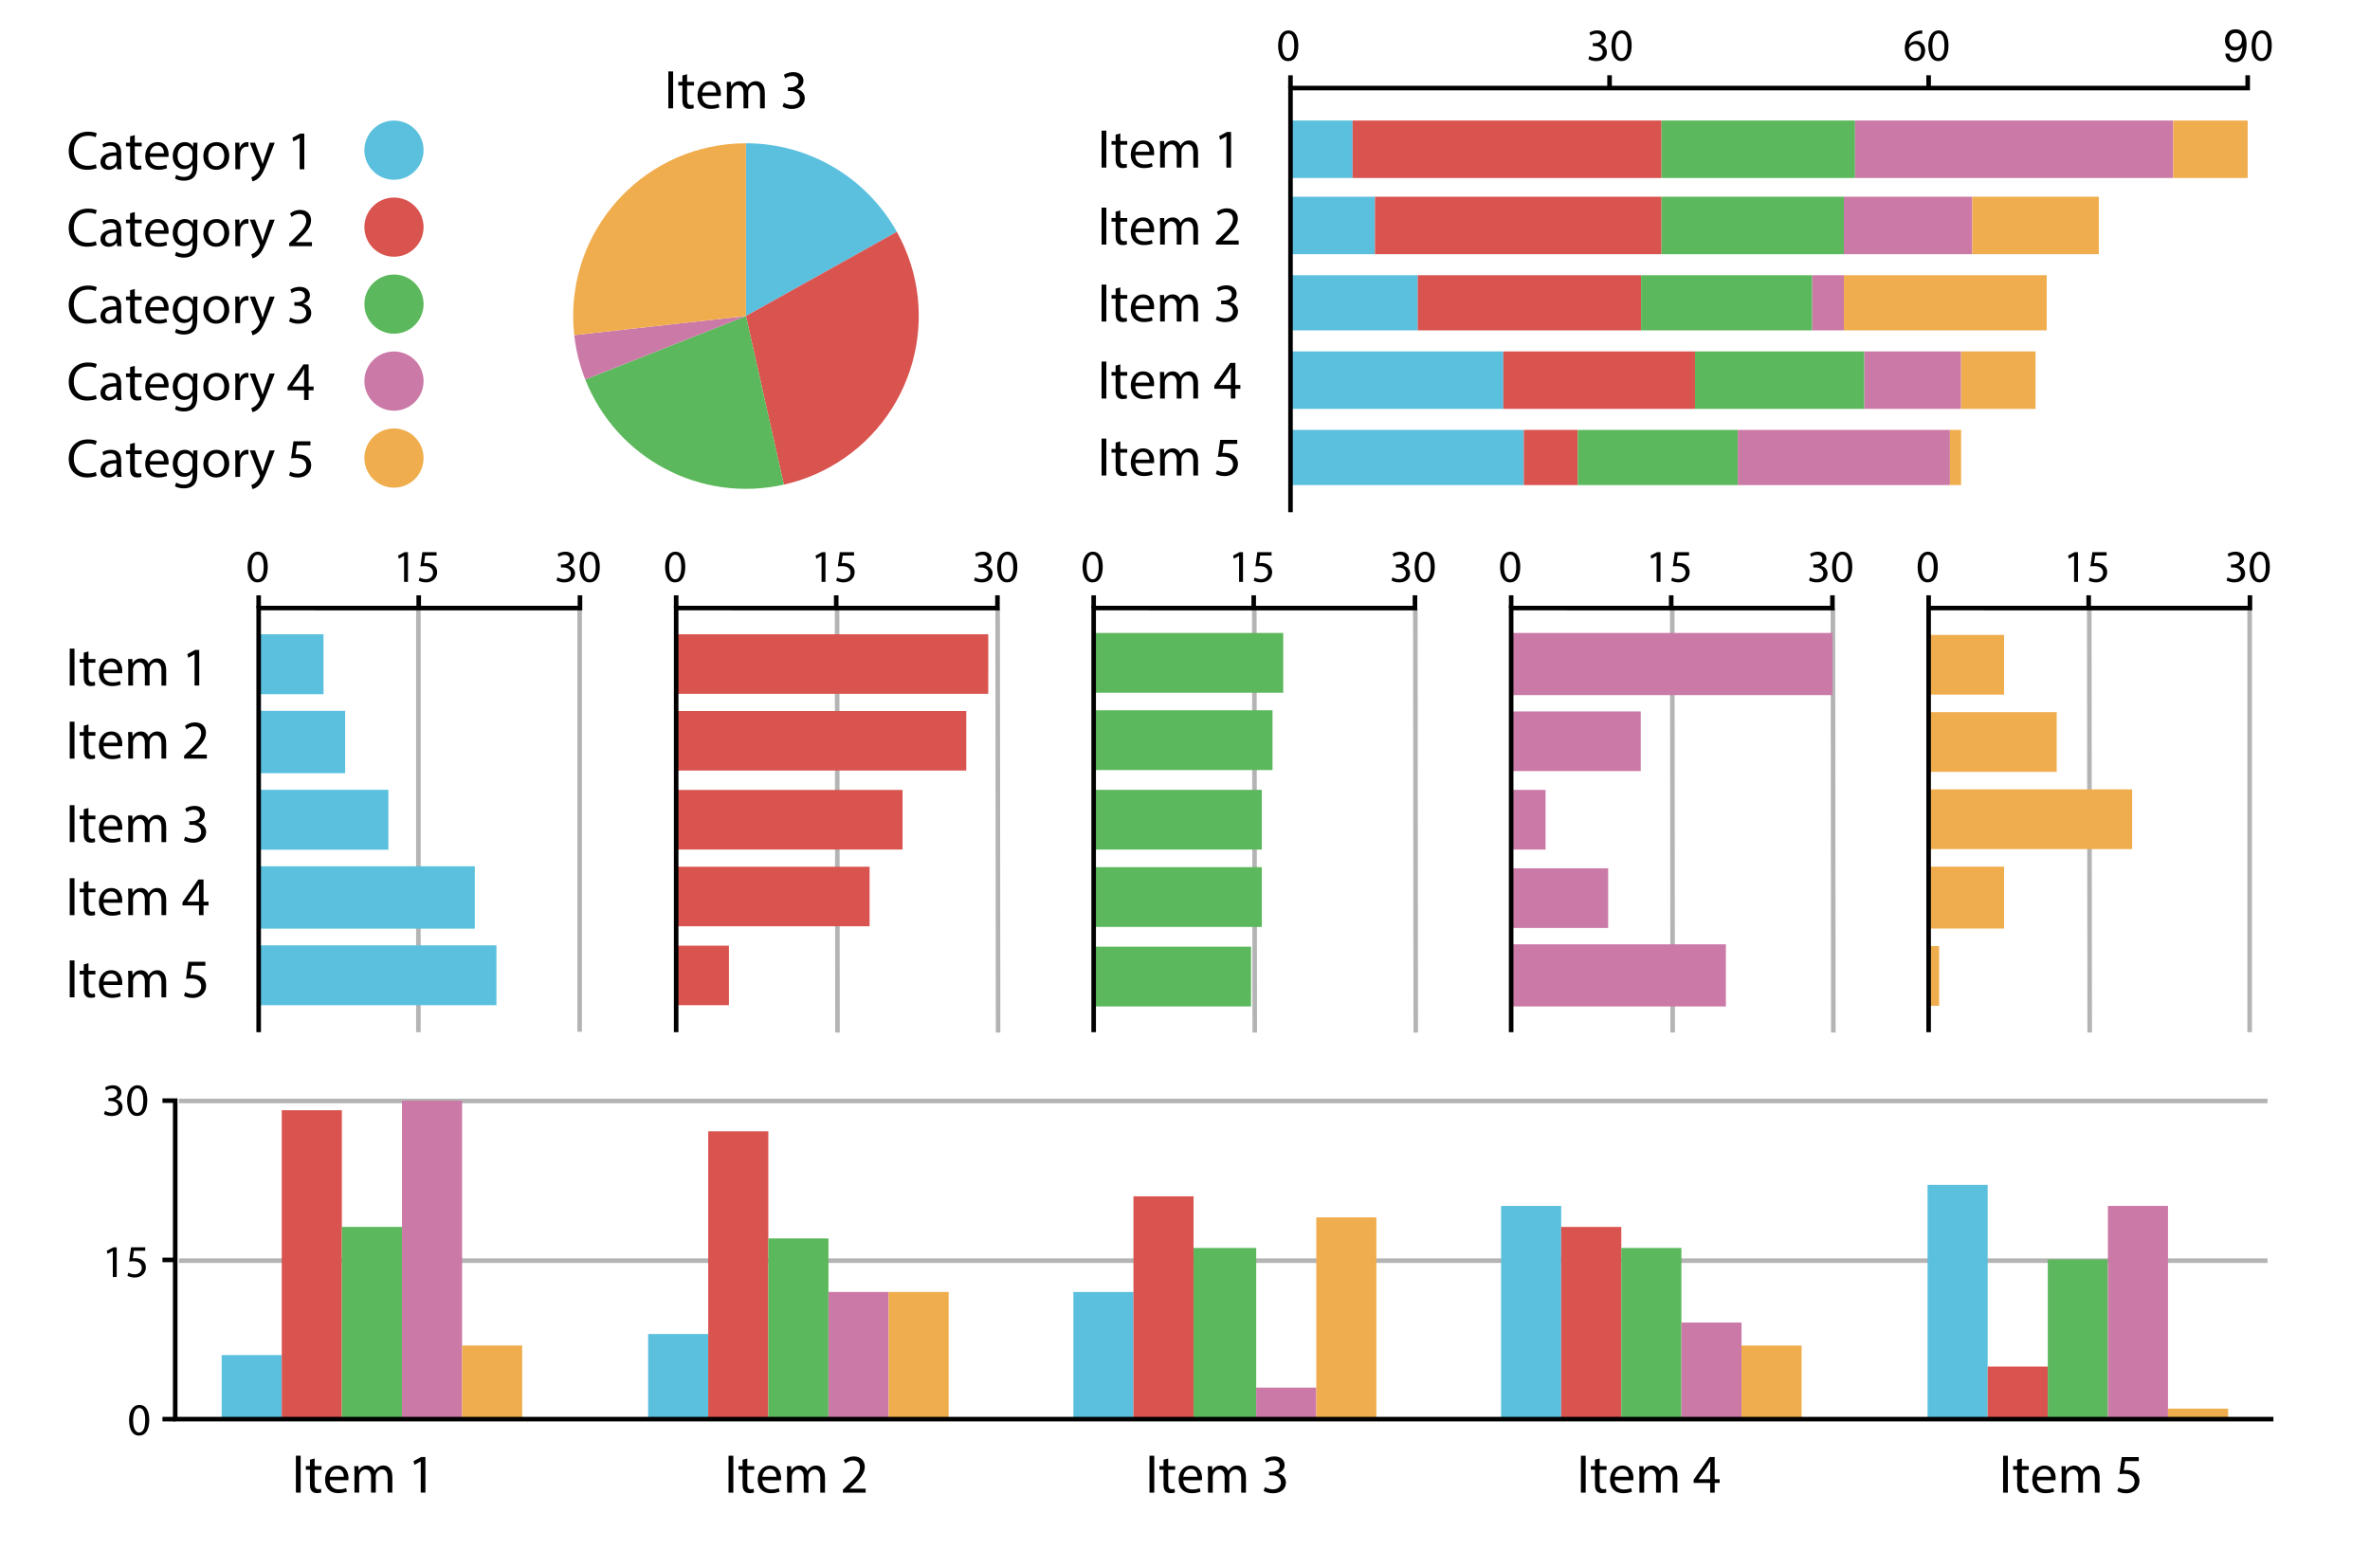 <?xml version="1.0" encoding="utf-8"?>
<!-- Generator: Adobe Illustrator 16.0.4, SVG Export Plug-In . SVG Version: 6.00 Build 0)  -->
<!DOCTYPE svg PUBLIC "-//W3C//DTD SVG 1.1//EN" "http://www.w3.org/Graphics/SVG/1.1/DTD/svg11.dtd">
<svg version="1.1" id="Layer_1" xmlns="http://www.w3.org/2000/svg" xmlns:xlink="http://www.w3.org/1999/xlink" x="0px" y="0px"
	 width="259.35px" height="171.545px" viewBox="0 0 259.35 171.545" enable-background="new 0 0 259.35 171.545"
	 xml:space="preserve">
<g id="grouped">
	<rect x="19.575" y="120.228" fill="#B4B4B4" width="228.56" height="0.5"/>
	<rect x="19.574" y="137.704" fill="#B4B4B4" width="228.56" height="0.5"/>
	<g>
		<path d="M32.902,159.294v4.042H32.38v-4.042H32.902z"/>
		<path d="M34.432,159.601v0.834h0.756v0.4h-0.756v1.564c0,0.359,0.104,0.562,0.396,0.562c0.138,0,0.238-0.02,0.306-0.036
			l0.024,0.396c-0.104,0.043-0.266,0.07-0.47,0.07c-0.246,0-0.441-0.076-0.567-0.222c-0.15-0.155-0.204-0.413-0.204-0.756v-1.583
			h-0.45v-0.4h0.45v-0.695L34.432,159.601z"/>
		<path d="M36.076,161.979c0.012,0.715,0.468,1.008,0.994,1.008c0.38,0,0.605-0.065,0.806-0.149l0.09,0.378
			c-0.188,0.084-0.504,0.18-0.965,0.18c-0.896,0-1.427-0.586-1.427-1.463c0-0.875,0.516-1.563,1.359-1.563
			c0.947,0,1.199,0.834,1.199,1.366c0,0.107-0.012,0.191-0.018,0.246h-2.04L36.076,161.979L36.076,161.979z M37.624,161.603
			c0.006-0.336-0.14-0.855-0.731-0.855c-0.534,0-0.768,0.49-0.81,0.855H37.624z"/>
		<path d="M38.789,161.219c0-0.3-0.006-0.545-0.024-0.784h0.462l0.024,0.467h0.018c0.162-0.274,0.434-0.532,0.912-0.532
			c0.396,0,0.695,0.239,0.821,0.582h0.012c0.09-0.162,0.204-0.288,0.324-0.38c0.174-0.131,0.366-0.202,0.642-0.202
			c0.384,0,0.954,0.252,0.954,1.26v1.709h-0.516v-1.646c0-0.558-0.204-0.893-0.63-0.893c-0.302,0-0.534,0.223-0.624,0.479
			c-0.024,0.072-0.042,0.168-0.042,0.266v1.793h-0.518v-1.738c0-0.463-0.204-0.798-0.604-0.798c-0.33,0-0.569,0.265-0.653,0.527
			c-0.03,0.077-0.042,0.168-0.042,0.258v1.751h-0.516V161.219z"/>
		<path d="M46.042,159.931H46.03l-0.678,0.365l-0.102-0.402l0.852-0.455h0.45v3.897h-0.51V159.931z"/>
	</g>
	<rect x="24.256" y="148.285" fill="#5BC0DE" width="6.576" height="7.116"/>
	<rect x="30.832" y="121.493" fill="#D9534F" width="6.579" height="33.908"/>
	<rect x="37.411" y="134.26" fill="#5CB85C" width="6.575" height="21.142"/>
	<rect x="43.989" y="120.444" fill="#CB79A7" width="6.578" height="34.957"/>
	<rect x="50.566" y="147.237" fill="#F0AD4E" width="6.578" height="8.164"/>
	<g>
		<path d="M80.247,159.3v4.042h-0.522V159.3H80.247z"/>
		<path d="M81.777,159.604v0.834h0.758v0.4h-0.758v1.564c0,0.359,0.104,0.562,0.396,0.562c0.138,0,0.24-0.018,0.306-0.035
			l0.024,0.396c-0.104,0.042-0.266,0.07-0.468,0.07c-0.246,0-0.443-0.076-0.569-0.223c-0.15-0.154-0.204-0.412-0.204-0.756v-1.583
			h-0.45v-0.401h0.45v-0.693L81.777,159.604z"/>
		<path d="M83.421,161.985c0.012,0.715,0.468,1.009,0.996,1.009c0.378,0,0.604-0.065,0.804-0.15l0.09,0.378
			c-0.186,0.084-0.504,0.18-0.965,0.18c-0.894,0-1.427-0.586-1.427-1.463c0-0.875,0.516-1.563,1.359-1.563
			c0.947,0,1.199,0.834,1.199,1.367c0,0.106-0.012,0.19-0.018,0.246h-2.04L83.421,161.985L83.421,161.985z M84.968,161.608
			c0.006-0.336-0.138-0.857-0.731-0.857c-0.532,0-0.768,0.492-0.81,0.857H84.968z"/>
		<path d="M86.133,161.226c0-0.301-0.006-0.545-0.024-0.785h0.462l0.024,0.469h0.018c0.162-0.276,0.434-0.534,0.912-0.534
			c0.396,0,0.695,0.24,0.821,0.582h0.012c0.092-0.162,0.204-0.288,0.324-0.378c0.174-0.133,0.366-0.204,0.644-0.204
			c0.384,0,0.952,0.252,0.952,1.26v1.709h-0.516V161.7c0-0.559-0.204-0.895-0.63-0.895c-0.3,0-0.534,0.223-0.624,0.479
			c-0.024,0.071-0.042,0.168-0.042,0.264v1.793H87.95v-1.739c0-0.461-0.204-0.797-0.606-0.797c-0.33,0-0.569,0.264-0.653,0.527
			c-0.028,0.078-0.042,0.168-0.042,0.258v1.751h-0.516V161.226z"/>
		<path d="M92.241,163.342v-0.323l0.412-0.4c0.996-0.947,1.445-1.451,1.451-2.039c0-0.396-0.19-0.764-0.771-0.764
			c-0.354,0-0.648,0.183-0.828,0.33l-0.168-0.371c0.27-0.229,0.654-0.396,1.104-0.396c0.839,0,1.193,0.576,1.193,1.136
			c0,0.719-0.522,1.301-1.343,2.092l-0.312,0.287v0.014h1.751v0.438L92.241,163.342L92.241,163.342z"/>
	</g>
	<rect x="70.924" y="145.983" fill="#5BC0DE" width="6.578" height="9.418"/>
	<rect x="77.501" y="123.796" fill="#D9534F" width="6.577" height="31.605"/>
	<rect x="84.079" y="135.519" fill="#5CB85C" width="6.578" height="19.885"/>
	<rect x="90.658" y="141.379" fill="#CB79A7" width="6.575" height="14.022"/>
	<rect x="97.235" y="141.379" fill="#F0AD4E" width="6.577" height="14.022"/>
	<g>
		<path d="M126.312,159.3v4.042h-0.521V159.3H126.312z"/>
		<path d="M127.841,159.604v0.834h0.756v0.4h-0.756v1.564c0,0.359,0.103,0.562,0.396,0.562c0.14,0,0.24-0.018,0.308-0.035
			l0.022,0.396c-0.102,0.042-0.264,0.07-0.469,0.07c-0.245,0-0.443-0.076-0.568-0.223c-0.148-0.154-0.203-0.412-0.203-0.756v-1.583
			h-0.449v-0.401h0.449v-0.693L127.841,159.604z"/>
		<path d="M129.485,161.985c0.014,0.715,0.47,1.009,0.996,1.009c0.377,0,0.605-0.065,0.805-0.15l0.09,0.378
			c-0.188,0.084-0.504,0.18-0.965,0.18c-0.896,0-1.43-0.586-1.43-1.463c0-0.875,0.518-1.563,1.361-1.563
			c0.947,0,1.199,0.834,1.199,1.367c0,0.106-0.014,0.19-0.02,0.246h-2.038L129.485,161.985L129.485,161.985z M131.032,161.608
			c0.006-0.336-0.14-0.857-0.73-0.857c-0.534,0-0.768,0.492-0.811,0.857H131.032z"/>
		<path d="M132.198,161.226c0-0.301-0.009-0.545-0.025-0.785h0.463l0.023,0.469h0.018c0.162-0.276,0.432-0.534,0.912-0.534
			c0.396,0,0.695,0.24,0.821,0.582h0.013c0.09-0.162,0.203-0.288,0.323-0.378c0.174-0.133,0.364-0.204,0.642-0.204
			c0.384,0,0.953,0.252,0.953,1.26v1.709h-0.516V161.7c0-0.559-0.203-0.895-0.631-0.895c-0.301,0-0.532,0.223-0.624,0.479
			c-0.022,0.071-0.042,0.168-0.042,0.264v1.793h-0.516v-1.739c0-0.461-0.204-0.797-0.604-0.797c-0.33,0-0.57,0.264-0.654,0.527
			c-0.029,0.078-0.041,0.168-0.041,0.258v1.751h-0.518L132.198,161.226L132.198,161.226z"/>
		<path d="M138.432,162.735c0.149,0.097,0.497,0.246,0.863,0.246c0.678,0,0.888-0.434,0.882-0.756
			c-0.006-0.545-0.498-0.779-1.008-0.779h-0.294v-0.396h0.294c0.384,0,0.869-0.195,0.869-0.658c0-0.312-0.197-0.588-0.686-0.588
			c-0.312,0-0.609,0.139-0.777,0.258l-0.14-0.385c0.204-0.148,0.602-0.3,1.021-0.3c0.768,0,1.115,0.456,1.115,0.931
			c0,0.4-0.239,0.742-0.722,0.918v0.012c0.48,0.097,0.869,0.455,0.869,1.002c0,0.623-0.485,1.17-1.421,1.17
			c-0.438,0-0.821-0.139-1.013-0.266L138.432,162.735z"/>
	</g>
	<rect x="117.458" y="141.379" fill="#5BC0DE" width="6.577" height="14.022"/>
	<rect x="124.035" y="130.913" fill="#D9534F" width="6.576" height="24.488"/>
	<rect x="130.612" y="136.563" fill="#5CB85C" width="6.854" height="18.838"/>
	<rect x="137.465" y="151.844" fill="#CB79A7" width="6.575" height="3.56"/>
	<rect x="144.04" y="133.217" fill="#F0AD4E" width="6.578" height="22.187"/>
	<g>
		<path d="M173.52,159.3v4.042h-0.521V159.3H173.52z"/>
		<path d="M175.05,159.604v0.834h0.756v0.4h-0.756v1.564c0,0.359,0.102,0.562,0.396,0.562c0.14,0,0.239-0.018,0.308-0.035
			l0.021,0.396c-0.102,0.042-0.264,0.07-0.467,0.07c-0.246,0-0.441-0.076-0.57-0.223c-0.147-0.154-0.201-0.412-0.201-0.756v-1.583
			h-0.45v-0.401h0.45v-0.693L175.05,159.604z"/>
		<path d="M176.693,161.985c0.015,0.715,0.47,1.009,0.995,1.009c0.379,0,0.605-0.065,0.807-0.15l0.09,0.378
			c-0.188,0.084-0.504,0.18-0.966,0.18c-0.896,0-1.429-0.586-1.429-1.463c0-0.875,0.518-1.563,1.361-1.563
			c0.947,0,1.199,0.834,1.199,1.367c0,0.106-0.015,0.19-0.021,0.246h-2.038L176.693,161.985L176.693,161.985z M178.241,161.608
			c0.006-0.336-0.141-0.857-0.732-0.857c-0.533,0-0.768,0.492-0.809,0.857H178.241z"/>
		<path d="M179.405,161.226c0-0.301-0.006-0.545-0.021-0.785h0.461l0.024,0.469h0.019c0.162-0.276,0.432-0.534,0.911-0.534
			c0.396,0,0.695,0.24,0.821,0.582h0.012c0.09-0.162,0.204-0.288,0.324-0.378c0.174-0.133,0.363-0.204,0.642-0.204
			c0.384,0,0.954,0.252,0.954,1.26v1.709h-0.516V161.7c0-0.559-0.205-0.895-0.633-0.895c-0.299,0-0.531,0.223-0.623,0.479
			c-0.021,0.071-0.042,0.168-0.042,0.264v1.793h-0.516v-1.739c0-0.461-0.204-0.797-0.604-0.797c-0.329,0-0.568,0.264-0.652,0.527
			c-0.031,0.078-0.043,0.168-0.043,0.258v1.751h-0.518V161.226L179.405,161.226z"/>
		<path d="M187.145,163.342v-1.062h-1.812v-0.348l1.74-2.488h0.567v2.422h0.546v0.414h-0.546v1.062H187.145z M187.145,161.866
			v-1.301c0-0.205,0.006-0.408,0.021-0.611h-0.021c-0.12,0.229-0.216,0.396-0.323,0.574l-0.952,1.326v0.012H187.145L187.145,161.866
			z"/>
	</g>
	<rect x="164.264" y="131.961" fill="#5BC0DE" width="6.578" height="23.44"/>
	<rect x="170.842" y="134.261" fill="#D9534F" width="6.577" height="21.143"/>
	<rect x="177.419" y="136.563" fill="#5CB85C" width="6.578" height="18.838"/>
	<rect x="183.997" y="144.728" fill="#CB79A7" width="6.578" height="10.676"/>
	<rect x="190.575" y="147.24" fill="#F0AD4E" width="6.576" height="8.161"/>
	<rect x="210.934" y="129.658" fill="#5BC0DE" width="6.578" height="25.743"/>
	<rect x="217.512" y="149.543" fill="#D9534F" width="6.58" height="5.858"/>
	<rect x="224.092" y="137.819" fill="#5CB85C" width="6.577" height="17.582"/>
	<rect x="230.669" y="131.961" fill="#CB79A7" width="6.576" height="23.44"/>
	<rect x="237.245" y="154.146" fill="#F0AD4E" width="6.578" height="1.256"/>
	<g>
		<path d="M219.723,159.3v4.042H219.2V159.3H219.723z"/>
		<path d="M221.253,159.604v0.834h0.756v0.4h-0.756v1.564c0,0.359,0.102,0.562,0.396,0.562c0.14,0,0.239-0.018,0.308-0.035
			l0.021,0.396c-0.102,0.042-0.264,0.07-0.467,0.07c-0.246,0-0.443-0.076-0.57-0.223c-0.147-0.154-0.203-0.412-0.203-0.756v-1.583
			h-0.448v-0.401h0.448v-0.693L221.253,159.604z"/>
		<path d="M222.896,161.985c0.015,0.715,0.468,1.009,0.995,1.009c0.379,0,0.605-0.065,0.805-0.15l0.092,0.378
			c-0.188,0.084-0.504,0.18-0.968,0.18c-0.894,0-1.427-0.586-1.427-1.463c0-0.875,0.518-1.563,1.361-1.563
			c0.947,0,1.199,0.834,1.199,1.367c0,0.106-0.015,0.19-0.021,0.246h-2.038L222.896,161.985L222.896,161.985z M224.444,161.608
			c0.008-0.336-0.139-0.857-0.73-0.857c-0.533,0-0.77,0.492-0.811,0.857H224.444z"/>
		<path d="M225.608,161.226c0-0.301-0.006-0.545-0.021-0.785h0.461l0.022,0.469h0.021c0.162-0.276,0.432-0.534,0.911-0.534
			c0.396,0,0.693,0.24,0.819,0.582h0.014c0.09-0.162,0.204-0.288,0.324-0.378c0.174-0.133,0.363-0.204,0.642-0.204
			c0.384,0,0.954,0.252,0.954,1.26v1.709h-0.518V161.7c0-0.559-0.203-0.895-0.631-0.895c-0.299,0-0.532,0.223-0.623,0.479
			c-0.021,0.071-0.042,0.168-0.042,0.264v1.793h-0.516v-1.739c0-0.461-0.204-0.797-0.606-0.797c-0.328,0-0.566,0.264-0.65,0.527
			c-0.031,0.078-0.043,0.168-0.043,0.258v1.751h-0.518V161.226L225.608,161.226z"/>
		<path d="M234.044,159.888h-1.488l-0.147,1.002c0.09-0.013,0.174-0.022,0.315-0.022c0.301,0,0.602,0.063,0.84,0.21
			c0.309,0.174,0.56,0.51,0.56,1.001c0,0.762-0.605,1.332-1.451,1.332c-0.426,0-0.785-0.12-0.972-0.24l0.133-0.399
			c0.162,0.096,0.479,0.215,0.833,0.215c0.497,0,0.923-0.323,0.923-0.846c-0.006-0.505-0.342-0.863-1.121-0.863
			c-0.222,0-0.396,0.022-0.539,0.041l0.252-1.869h1.865L234.044,159.888L234.044,159.888z"/>
	</g>
	<g>
		<path d="M11.494,121.562c0.125,0.08,0.416,0.207,0.721,0.207c0.565,0,0.741-0.36,0.736-0.631c-0.007-0.457-0.416-0.65-0.843-0.65
			h-0.243v-0.33h0.243c0.32,0,0.728-0.165,0.728-0.551c0-0.262-0.166-0.49-0.571-0.49c-0.26,0-0.51,0.113-0.651,0.216l-0.113-0.319
			c0.17-0.125,0.5-0.252,0.851-0.252c0.643,0,0.933,0.383,0.933,0.776c0,0.335-0.2,0.62-0.603,0.766v0.011
			c0.4,0.08,0.728,0.381,0.728,0.836c0,0.521-0.405,0.977-1.188,0.977c-0.366,0-0.686-0.113-0.846-0.221L11.494,121.562z"/>
		<path d="M16.116,120.407c0,1.105-0.41,1.716-1.133,1.716c-0.636,0-1.064-0.595-1.074-1.671c0-1.092,0.471-1.692,1.131-1.692
			C15.726,118.76,16.116,119.371,16.116,120.407z M14.35,120.457c0,0.847,0.26,1.326,0.661,1.326c0.451,0,0.666-0.525,0.666-1.356
			c0-0.801-0.205-1.326-0.661-1.326C14.63,119.101,14.35,119.571,14.35,120.457z"/>
	</g>
	<g>
		<path d="M16.331,155.382c0,1.105-0.41,1.717-1.131,1.717c-0.638,0-1.066-0.596-1.076-1.672c0-1.092,0.471-1.691,1.131-1.691
			C15.941,153.733,16.331,154.347,16.331,155.382z M14.564,155.433c0,0.846,0.262,1.325,0.661,1.325
			c0.451,0,0.666-0.524,0.666-1.356c0-0.801-0.205-1.324-0.661-1.324C14.845,154.075,14.564,154.546,14.564,155.433z"/>
	</g>
	<g>
		<path d="M12.345,136.905h-0.01l-0.565,0.306l-0.085-0.336l0.711-0.38h0.375v3.253h-0.425L12.345,136.905L12.345,136.905z"/>
		<path d="M15.896,136.865h-1.241l-0.125,0.836c0.075-0.011,0.146-0.021,0.267-0.021c0.25,0,0.5,0.055,0.701,0.176
			c0.255,0.145,0.465,0.425,0.465,0.836c0,0.635-0.505,1.108-1.211,1.108c-0.355,0-0.656-0.1-0.812-0.198l0.11-0.336
			c0.135,0.08,0.4,0.182,0.696,0.182c0.415,0,0.771-0.271,0.771-0.706c-0.005-0.421-0.285-0.722-0.936-0.722
			c-0.188,0-0.331,0.021-0.451,0.035l0.21-1.562h1.556L15.896,136.865L15.896,136.865z"/>
	</g>
	<polygon points="17.777,120.694 18.924,120.694 18.924,155.546 248.781,155.546 248.781,155.046 19.423,155.046 19.423,120.194 
		17.777,120.194 	"/>
	<rect x="17.777" y="155.047" width="1.397" height="0.499"/>
	<rect x="17.777" y="137.621" width="1.397" height="0.5"/>
</g>
<g id="layered">
	<rect x="245.932" y="66.541" fill="#B4B4B4" width="0.499" height="46.414"/>
	
		<rect x="177.314" y="89.495" transform="matrix(-0.001 -1 1 -0.001 111.055 290.392)" fill="#B4B4B4" width="46.415" height="0.5"/>
	
		<rect x="131.632" y="89.5" transform="matrix(-0.001 -1 1 -0.001 65.308 244.714)" fill="#B4B4B4" width="46.414" height="0.498"/>
	
		<rect x="85.945" y="89.497" transform="matrix(-0.001 -1 1 -0.001 19.559 199.025)" fill="#B4B4B4" width="46.414" height="0.499"/>
	<rect x="63.181" y="66.494" fill="#B4B4B4" width="0.5" height="46.414"/>
	
		<rect x="114.023" y="89.499" transform="matrix(-0.001 -1 1 -0.001 47.672 227.105)" fill="#B4B4B4" width="46.415" height="0.5"/>
	
		<rect x="205.352" y="89.494" transform="matrix(-0.001 -1 1 -0.001 139.137 318.43)" fill="#B4B4B4" width="46.415" height="0.5"/>
	
		<rect x="159.736" y="89.496" transform="matrix(-0.001 -1 1 -0.001 93.455 272.815)" fill="#B4B4B4" width="46.414" height="0.499"/>
	
		<rect x="68.38" y="89.499" transform="matrix(-0.001 -1 1 -0.001 1.968 181.462)" fill="#B4B4B4" width="46.414" height="0.499"/>
	<rect x="45.535" y="66.541" fill="#B4B4B4" width="0.5" height="46.414"/>
	<g>
		<path d="M8.152,70.979v4.042H7.63v-4.042H8.152z"/>
		<path d="M9.682,71.285v0.834h0.756v0.401H9.682v1.565c0,0.36,0.104,0.563,0.396,0.563c0.138,0,0.238-0.018,0.306-0.036
			l0.024,0.396c-0.104,0.042-0.266,0.071-0.47,0.071c-0.246,0-0.441-0.077-0.567-0.222c-0.15-0.155-0.204-0.413-0.204-0.756v-1.583
			h-0.45v-0.401h0.45v-0.695L9.682,71.285z"/>
		<path d="M11.326,73.666c0.012,0.714,0.468,1.008,0.994,1.008c0.38,0,0.605-0.066,0.806-0.15l0.09,0.378
			c-0.188,0.084-0.504,0.18-0.965,0.18c-0.896,0-1.427-0.587-1.427-1.463c0-0.875,0.516-1.565,1.359-1.565
			c0.947,0,1.199,0.834,1.199,1.367c0,0.108-0.012,0.192-0.018,0.246L11.326,73.666L11.326,73.666z M12.874,73.288
			c0.006-0.336-0.14-0.857-0.731-0.857c-0.534,0-0.768,0.492-0.81,0.857H12.874z"/>
		<path d="M14.039,72.904c0-0.3-0.006-0.545-0.024-0.785h0.462l0.024,0.468h0.018c0.162-0.276,0.434-0.534,0.912-0.534
			c0.396,0,0.695,0.24,0.821,0.582h0.012c0.09-0.162,0.204-0.288,0.324-0.378c0.174-0.132,0.366-0.204,0.642-0.204
			c0.384,0,0.954,0.252,0.954,1.26v1.709h-0.516v-1.644c0-0.558-0.204-0.893-0.63-0.893c-0.302,0-0.534,0.222-0.624,0.479
			c-0.024,0.071-0.042,0.168-0.042,0.264v1.793h-0.518v-1.739c0-0.462-0.204-0.797-0.604-0.797c-0.33,0-0.569,0.264-0.653,0.527
			c-0.03,0.078-0.042,0.168-0.042,0.258v1.751h-0.516V72.904z"/>
		<path d="M21.292,71.615H21.28l-0.678,0.366L20.5,71.579l0.852-0.455h0.45v3.897h-0.51V71.615z"/>
	</g>
	<g>
		<path d="M8.152,78.972v4.042H7.63v-4.042H8.152z"/>
		<path d="M9.682,79.277v0.834h0.756v0.401H9.682v1.565c0,0.36,0.104,0.563,0.396,0.563c0.138,0,0.238-0.018,0.306-0.036L10.408,83
			c-0.104,0.042-0.266,0.071-0.47,0.071c-0.246,0-0.441-0.077-0.567-0.222c-0.15-0.155-0.204-0.413-0.204-0.756V80.51h-0.45v-0.401
			h0.45v-0.695L9.682,79.277z"/>
		<path d="M11.326,81.658c0.012,0.714,0.468,1.008,0.994,1.008c0.38,0,0.605-0.066,0.806-0.15l0.09,0.378
			c-0.188,0.084-0.504,0.18-0.965,0.18c-0.896,0-1.427-0.587-1.427-1.463c0-0.875,0.516-1.565,1.359-1.565
			c0.947,0,1.199,0.834,1.199,1.367c0,0.108-0.012,0.192-0.018,0.246L11.326,81.658L11.326,81.658z M12.874,81.28
			c0.006-0.336-0.14-0.857-0.731-0.857c-0.534,0-0.768,0.492-0.81,0.857H12.874z"/>
		<path d="M14.039,80.896c0-0.3-0.006-0.545-0.024-0.785h0.462l0.024,0.468h0.018c0.162-0.276,0.434-0.534,0.912-0.534
			c0.396,0,0.695,0.24,0.821,0.582h0.012c0.09-0.162,0.204-0.288,0.324-0.378c0.174-0.132,0.366-0.204,0.642-0.204
			c0.384,0,0.954,0.252,0.954,1.26v1.709h-0.516V81.37c0-0.558-0.204-0.893-0.63-0.893c-0.302,0-0.534,0.222-0.624,0.479
			c-0.024,0.071-0.042,0.168-0.042,0.264v1.793h-0.518v-1.739c0-0.462-0.204-0.797-0.604-0.797c-0.33,0-0.569,0.264-0.653,0.527
			c-0.03,0.078-0.042,0.168-0.042,0.258v1.751h-0.516V80.896z"/>
		<path d="M20.146,83.014V82.69l0.414-0.401c0.996-0.947,1.445-1.451,1.451-2.039c0-0.396-0.192-0.762-0.773-0.762
			c-0.354,0-0.646,0.181-0.826,0.33l-0.168-0.372c0.27-0.228,0.652-0.396,1.104-0.396c0.839,0,1.193,0.576,1.193,1.134
			c0,0.72-0.522,1.301-1.345,2.093l-0.312,0.287v0.013h1.751v0.438L20.146,83.014L20.146,83.014z"/>
	</g>
	<g>
		<path d="M8.152,88.11v4.041H7.63V88.11H8.152z"/>
		<path d="M9.682,88.416v0.834h0.756v0.401H9.682v1.563c0,0.36,0.104,0.562,0.396,0.562c0.138,0,0.238-0.018,0.306-0.034
			l0.024,0.396c-0.104,0.041-0.266,0.07-0.47,0.07c-0.246,0-0.441-0.077-0.567-0.223c-0.15-0.154-0.204-0.412-0.204-0.756v-1.582
			h-0.45V89.25h0.45v-0.694L9.682,88.416z"/>
		<path d="M11.326,90.797c0.012,0.714,0.468,1.009,0.994,1.009c0.38,0,0.605-0.065,0.806-0.149l0.09,0.378
			c-0.188,0.084-0.504,0.18-0.965,0.18c-0.896,0-1.427-0.587-1.427-1.463c0-0.875,0.516-1.564,1.359-1.564
			c0.947,0,1.199,0.834,1.199,1.366c0,0.108-0.012,0.192-0.018,0.246L11.326,90.797L11.326,90.797z M12.874,90.419
			c0.006-0.336-0.14-0.857-0.731-0.857c-0.534,0-0.768,0.492-0.81,0.857H12.874z"/>
		<path d="M14.039,90.035c0-0.3-0.006-0.545-0.024-0.785h0.462l0.024,0.468h0.018c0.162-0.275,0.434-0.533,0.912-0.533
			c0.396,0,0.695,0.239,0.821,0.582h0.012c0.09-0.162,0.204-0.289,0.324-0.379c0.174-0.132,0.366-0.203,0.642-0.203
			c0.384,0,0.954,0.252,0.954,1.26v1.709h-0.516v-1.645c0-0.558-0.204-0.893-0.63-0.893c-0.302,0-0.534,0.222-0.624,0.479
			c-0.024,0.071-0.042,0.168-0.042,0.264v1.793h-0.518v-1.737c0-0.462-0.204-0.797-0.604-0.797c-0.33,0-0.569,0.264-0.653,0.526
			c-0.03,0.078-0.042,0.168-0.042,0.258v1.75h-0.516V90.035z"/>
		<path d="M20.272,91.547c0.15,0.097,0.498,0.246,0.863,0.246c0.678,0,0.888-0.433,0.881-0.756
			c-0.006-0.546-0.498-0.779-1.007-0.779h-0.294v-0.396h0.294c0.384,0,0.87-0.197,0.87-0.659c0-0.312-0.198-0.588-0.686-0.588
			c-0.312,0-0.61,0.138-0.778,0.258l-0.14-0.384c0.204-0.149,0.602-0.301,1.021-0.301c0.768,0,1.115,0.457,1.115,0.931
			c0,0.401-0.24,0.743-0.722,0.917v0.013c0.48,0.097,0.87,0.455,0.87,1.001c0,0.624-0.484,1.17-1.421,1.17
			c-0.438,0-0.821-0.139-1.013-0.265L20.272,91.547z"/>
	</g>
	<g>
		<path d="M8.152,96.103v4.041H7.63v-4.041H8.152z"/>
		<path d="M9.682,96.407v0.834h0.756v0.4H9.682v1.564c0,0.357,0.104,0.562,0.396,0.562c0.138,0,0.238-0.019,0.306-0.037l0.024,0.396
			c-0.104,0.042-0.266,0.071-0.47,0.071c-0.246,0-0.441-0.077-0.567-0.222c-0.15-0.155-0.204-0.414-0.204-0.756V97.64h-0.45V97.24
			h0.45v-0.695L9.682,96.407z"/>
		<path d="M11.326,98.788c0.012,0.714,0.468,1.008,0.994,1.008c0.38,0,0.605-0.066,0.806-0.15l0.09,0.379
			c-0.188,0.084-0.504,0.181-0.965,0.181c-0.896,0-1.427-0.587-1.427-1.463c0-0.875,0.516-1.565,1.359-1.565
			c0.947,0,1.199,0.834,1.199,1.367c0,0.107-0.012,0.191-0.018,0.246L11.326,98.788L11.326,98.788z M12.874,98.41
			c0.006-0.336-0.14-0.856-0.731-0.856c-0.534,0-0.768,0.491-0.81,0.856H12.874z"/>
		<path d="M14.039,98.026c0-0.301-0.006-0.545-0.024-0.785h0.462l0.024,0.468h0.018c0.162-0.276,0.434-0.534,0.912-0.534
			c0.396,0,0.695,0.24,0.821,0.582h0.012c0.09-0.162,0.204-0.288,0.324-0.378c0.174-0.132,0.366-0.204,0.642-0.204
			c0.384,0,0.954,0.252,0.954,1.26v1.709h-0.516V98.5c0-0.558-0.204-0.894-0.63-0.894c-0.302,0-0.534,0.223-0.624,0.479
			c-0.024,0.071-0.042,0.168-0.042,0.266v1.793h-0.518v-1.74c0-0.461-0.204-0.797-0.604-0.797c-0.33,0-0.569,0.265-0.653,0.526
			c-0.03,0.078-0.042,0.168-0.042,0.259v1.752h-0.516V98.026z"/>
		<path d="M21.777,100.144v-1.062h-1.811v-0.349l1.739-2.487h0.568v2.422h0.545v0.414h-0.545v1.062H21.777z M21.777,98.668v-1.301
			c0-0.204,0.008-0.408,0.02-0.611h-0.02c-0.118,0.228-0.216,0.396-0.322,0.575L20.5,98.656v0.012H21.777z"/>
	</g>
	<g>
		<path d="M8.152,105.097v4.041H7.63v-4.041H8.152z"/>
		<path d="M9.682,105.401v0.834h0.756v0.399H9.682v1.565c0,0.357,0.104,0.562,0.396,0.562c0.138,0,0.238-0.019,0.306-0.037
			l0.024,0.396c-0.104,0.042-0.266,0.07-0.47,0.07c-0.246,0-0.441-0.076-0.567-0.221c-0.15-0.156-0.204-0.414-0.204-0.758v-1.583
			h-0.45v-0.399h0.45v-0.695L9.682,105.401z"/>
		<path d="M11.326,107.782c0.012,0.714,0.468,1.008,0.994,1.008c0.38,0,0.605-0.066,0.806-0.15l0.09,0.379
			c-0.188,0.084-0.504,0.181-0.965,0.181c-0.896,0-1.427-0.589-1.427-1.464s0.516-1.564,1.359-1.564
			c0.947,0,1.199,0.834,1.199,1.367c0,0.107-0.012,0.191-0.018,0.246L11.326,107.782L11.326,107.782z M12.874,107.403
			c0.006-0.336-0.14-0.856-0.731-0.856c-0.534,0-0.768,0.492-0.81,0.856H12.874z"/>
		<path d="M14.039,107.021c0-0.299-0.006-0.545-0.024-0.785h0.462l0.024,0.47h0.018c0.162-0.274,0.434-0.534,0.912-0.534
			c0.396,0,0.695,0.24,0.821,0.582h0.012c0.09-0.162,0.204-0.288,0.324-0.378c0.174-0.132,0.366-0.204,0.642-0.204
			c0.384,0,0.954,0.252,0.954,1.262v1.709h-0.516v-1.646c0-0.56-0.204-0.894-0.63-0.894c-0.302,0-0.534,0.223-0.624,0.479
			c-0.024,0.069-0.042,0.168-0.042,0.265v1.793h-0.518v-1.738c0-0.463-0.204-0.797-0.604-0.797c-0.33,0-0.569,0.264-0.653,0.525
			c-0.03,0.078-0.042,0.168-0.042,0.26v1.75h-0.516V107.021z"/>
		<path d="M22.473,105.685h-1.487l-0.148,1c0.09-0.012,0.174-0.021,0.316-0.021c0.302,0,0.602,0.064,0.841,0.21
			c0.306,0.174,0.558,0.51,0.558,1.001c0,0.762-0.605,1.332-1.451,1.332c-0.426,0-0.785-0.12-0.971-0.24l0.132-0.4
			c0.162,0.097,0.48,0.217,0.833,0.217c0.498,0,0.923-0.324,0.923-0.846c-0.006-0.504-0.342-0.865-1.121-0.865
			c-0.222,0-0.396,0.023-0.54,0.043l0.251-1.87h1.865V105.685L22.473,105.685z"/>
	</g>
	<path fill="#CB79A7" d="M188.864,103.337h-23.295v6.799h23.295V103.337z M175.981,95.021h-10.412v6.528h10.412V95.021z
		 M169.131,86.437h-3.562v6.528h3.562V86.437z M179.547,77.851h-13.979v6.527h13.979V77.851z M200.524,69.264h-34.955v6.801h34.955
		V69.264z"/>
	<path fill="#5BC0DE" d="M54.325,103.448H28.305v6.553h26.021V103.448z M51.96,94.801H28.306v6.826H51.96V94.801z M42.498,86.429
		H28.306v6.553h14.192V86.429z M37.768,77.783h-9.462v6.824h9.462V77.783z M35.403,69.409h-7.097v6.553h7.097V69.409z"/>
	<path fill="#D9534F" d="M79.766,103.483h-5.771v6.518h5.771V103.483z M95.159,94.845H73.993v6.514h21.166V94.845z M98.767,86.446
		H73.994v6.516h24.771L98.767,86.446L98.767,86.446z M105.741,77.807H73.993v6.516h31.748V77.807z M108.146,69.409H73.993v6.514
		h34.151L108.146,69.409L108.146,69.409z"/>
	<path fill="#5CB85C" d="M136.905,103.597h-17.01v6.539h17.01V103.597z M138.079,94.892h-18.186v6.541h18.186V94.892z
		 M138.079,86.431h-18.186v6.538h18.186V86.431z M139.251,77.726h-19.355v6.541h19.355V77.726z M140.425,69.264h-20.529v6.54h20.529
		V69.264z"/>
	<path fill="#F0AD4E" d="M212.202,103.53h-1.151v6.535h1.151V103.53z M219.306,94.835h-8.255v6.777h8.255V94.835z M233.321,86.381
		H211.05v6.536h22.271V86.381z M225.065,77.928H211.05v6.536h14.015V77.928z M219.306,69.475h-8.255v6.536h8.255V69.475z"/>
	<g>
		<path d="M61.013,63.172c0.125,0.08,0.416,0.206,0.721,0.206c0.566,0,0.741-0.361,0.736-0.631c-0.005-0.456-0.416-0.65-0.841-0.65
			h-0.245v-0.331h0.245c0.32,0,0.726-0.165,0.726-0.55c0-0.261-0.166-0.491-0.569-0.491c-0.262,0-0.512,0.115-0.651,0.216
			l-0.115-0.32c0.17-0.125,0.5-0.251,0.853-0.251c0.641,0,0.931,0.381,0.931,0.776c0,0.335-0.2,0.62-0.601,0.766v0.01
			c0.398,0.08,0.726,0.381,0.726,0.836c0,0.521-0.405,0.976-1.187,0.976c-0.365,0-0.687-0.114-0.847-0.22L61.013,63.172z"/>
		<path d="M65.635,62.017c0,1.105-0.41,1.716-1.131,1.716c-0.636,0-1.066-0.595-1.076-1.671c0-1.092,0.471-1.692,1.131-1.692
			C65.245,60.369,65.635,60.98,65.635,62.017z M63.868,62.066c0,0.846,0.26,1.326,0.659,1.326c0.451,0,0.666-0.525,0.666-1.356
			c0-0.801-0.203-1.326-0.659-1.326C64.148,60.71,63.868,61.181,63.868,62.066z"/>
	</g>
	<g>
		<path d="M29.3,62.017c0,1.105-0.41,1.716-1.131,1.716c-0.636,0-1.066-0.595-1.076-1.671c0-1.092,0.471-1.692,1.131-1.692
			C28.91,60.369,29.3,60.98,29.3,62.017z M27.533,62.066c0,0.846,0.26,1.326,0.659,1.326c0.451,0,0.666-0.525,0.666-1.356
			c0-0.801-0.205-1.326-0.659-1.326C27.813,60.71,27.533,61.181,27.533,62.066z"/>
	</g>
	<rect x="28.055" y="65.144" width="0.5" height="1.397"/>
	<polygon points="63.215,65.144 63.215,66.541 63.215,66.542 63.465,66.542 63.465,66.292 28.056,66.291 28.056,112.955 
		28.556,112.955 28.556,66.791 63.715,66.792 63.715,66.541 63.715,65.144 	"/>
	<rect x="45.57" y="65.144" width="0.5" height="1.397"/>
	<g>
		<path d="M44.219,60.835h-0.01l-0.566,0.306l-0.085-0.336l0.71-0.38h0.375v3.253h-0.425L44.219,60.835L44.219,60.835z"/>
		<path d="M47.77,60.795h-1.241l-0.125,0.836c0.075-0.01,0.146-0.021,0.267-0.021c0.25,0,0.5,0.056,0.701,0.176
			c0.255,0.145,0.466,0.425,0.466,0.836c0,0.635-0.506,1.11-1.211,1.11c-0.355,0-0.656-0.1-0.812-0.2l0.11-0.335
			c0.135,0.08,0.4,0.181,0.696,0.181c0.416,0,0.771-0.271,0.771-0.706c-0.005-0.421-0.285-0.721-0.936-0.721
			c-0.187,0-0.33,0.02-0.45,0.035l0.21-1.562h1.557v0.371H47.77z"/>
	</g>
	<g>
		<path d="M106.703,63.172c0.125,0.08,0.415,0.206,0.721,0.206c0.563,0,0.74-0.361,0.735-0.631c-0.007-0.456-0.415-0.65-0.843-0.65
			h-0.243v-0.331h0.243c0.32,0,0.728-0.165,0.728-0.55c0-0.261-0.165-0.491-0.57-0.491c-0.26,0-0.511,0.115-0.648,0.216l-0.115-0.32
			c0.17-0.125,0.5-0.251,0.851-0.251c0.643,0,0.933,0.381,0.933,0.776c0,0.335-0.2,0.62-0.603,0.766v0.01
			c0.4,0.08,0.728,0.381,0.728,0.836c0,0.521-0.405,0.976-1.188,0.976c-0.365,0-0.686-0.114-0.846-0.22L106.703,63.172z"/>
		<path d="M111.325,62.017c0,1.105-0.41,1.716-1.133,1.716c-0.636,0-1.064-0.595-1.074-1.671c0-1.092,0.47-1.692,1.131-1.692
			C110.935,60.369,111.325,60.98,111.325,62.017z M109.558,62.066c0,0.846,0.26,1.326,0.661,1.326c0.45,0,0.666-0.525,0.666-1.356
			c0-0.801-0.205-1.326-0.661-1.326C109.838,60.71,109.558,61.181,109.558,62.066z"/>
	</g>
	<g>
		<path d="M74.99,62.017c0,1.105-0.41,1.716-1.133,1.716c-0.636,0-1.064-0.595-1.074-1.671c0-1.092,0.47-1.692,1.131-1.692
			C74.6,60.369,74.99,60.98,74.99,62.017z M73.223,62.066c0,0.846,0.26,1.326,0.661,1.326c0.45,0,0.666-0.525,0.666-1.356
			c0-0.801-0.205-1.326-0.661-1.326C73.503,60.71,73.223,61.181,73.223,62.066z"/>
	</g>
	<rect x="73.743" y="65.144" width="0.5" height="1.397"/>
	<polygon points="108.902,65.144 108.902,66.541 108.902,66.542 109.152,66.542 109.152,66.292 73.743,66.291 73.743,112.955 
		74.243,112.955 74.243,66.791 109.402,66.792 109.402,66.541 109.402,65.144 	"/>
	<rect x="91.258" y="65.144" width="0.5" height="1.397"/>
	<g>
		<path d="M89.907,60.835h-0.012l-0.564,0.306l-0.085-0.336l0.71-0.38h0.375v3.253h-0.427v-2.843H89.907z"/>
		<path d="M93.458,60.795h-1.241l-0.125,0.836c0.075-0.01,0.145-0.021,0.265-0.021c0.25,0,0.5,0.056,0.701,0.176
			c0.255,0.145,0.466,0.425,0.466,0.836c0,0.635-0.506,1.11-1.211,1.11c-0.354,0-0.654-0.1-0.811-0.2l0.108-0.335
			c0.137,0.08,0.4,0.181,0.696,0.181c0.416,0,0.771-0.271,0.771-0.706c-0.005-0.421-0.285-0.721-0.938-0.721
			c-0.185,0-0.33,0.02-0.45,0.035l0.21-1.562h1.559L93.458,60.795L93.458,60.795z"/>
	</g>
	<g>
		<path d="M152.387,63.172c0.125,0.08,0.415,0.206,0.721,0.206c0.565,0,0.74-0.361,0.735-0.631c-0.005-0.456-0.415-0.65-0.841-0.65
			h-0.245v-0.331h0.245c0.318,0,0.726-0.165,0.726-0.55c0-0.261-0.165-0.491-0.568-0.491c-0.262,0-0.513,0.115-0.65,0.216
			l-0.115-0.32c0.17-0.125,0.5-0.251,0.853-0.251c0.641,0,0.931,0.381,0.931,0.776c0,0.335-0.199,0.62-0.6,0.766v0.01
			c0.398,0.08,0.725,0.381,0.725,0.836c0,0.521-0.404,0.976-1.187,0.976c-0.364,0-0.687-0.114-0.847-0.22L152.387,63.172z"/>
		<path d="M157.009,62.017c0,1.105-0.41,1.716-1.131,1.716c-0.637,0-1.066-0.595-1.076-1.671c0-1.092,0.47-1.692,1.131-1.692
			C156.618,60.369,157.009,60.98,157.009,62.017z M155.241,62.066c0,0.846,0.261,1.326,0.659,1.326c0.45,0,0.665-0.525,0.665-1.356
			c0-0.801-0.205-1.326-0.658-1.326C155.522,60.71,155.241,61.181,155.241,62.066z"/>
	</g>
	<g>
		<path d="M120.673,62.017c0,1.105-0.41,1.716-1.131,1.716c-0.638,0-1.066-0.595-1.076-1.671c0-1.092,0.47-1.692,1.131-1.692
			C120.283,60.369,120.673,60.98,120.673,62.017z M118.907,62.066c0,0.846,0.26,1.326,0.659,1.326c0.45,0,0.666-0.525,0.666-1.356
			c0-0.801-0.205-1.326-0.659-1.326C119.187,60.71,118.907,61.181,118.907,62.066z"/>
	</g>
	<rect x="119.431" y="65.144" width="0.499" height="1.397"/>
	<polygon points="154.59,65.144 154.59,66.541 154.59,66.542 154.84,66.542 154.84,66.292 119.43,66.291 119.43,112.955 
		119.93,112.955 119.93,66.791 155.09,66.792 155.09,66.541 155.09,65.144 	"/>
	<rect x="136.946" y="65.144" width="0.498" height="1.397"/>
	<g>
		<path d="M135.595,60.835h-0.01l-0.565,0.306l-0.085-0.336l0.711-0.38h0.375v3.253h-0.426V60.835z"/>
		<path d="M139.146,60.795h-1.24l-0.125,0.836c0.074-0.01,0.146-0.021,0.267-0.021c0.251,0,0.501,0.056,0.7,0.176
			c0.256,0.145,0.466,0.425,0.466,0.836c0,0.635-0.505,1.11-1.211,1.11c-0.355,0-0.655-0.1-0.812-0.2l0.11-0.335
			c0.135,0.08,0.4,0.181,0.695,0.181c0.415,0,0.771-0.271,0.771-0.706c-0.005-0.421-0.285-0.721-0.936-0.721
			c-0.188,0-0.331,0.02-0.45,0.035l0.21-1.562h1.556V60.795L139.146,60.795z"/>
	</g>
	<g>
		<path d="M198.074,63.172c0.126,0.08,0.413,0.206,0.721,0.206c0.563,0,0.741-0.361,0.733-0.631c-0.004-0.456-0.413-0.65-0.84-0.65
			h-0.246v-0.331h0.246c0.32,0,0.728-0.165,0.728-0.55c0-0.261-0.165-0.491-0.571-0.491c-0.26,0-0.51,0.115-0.65,0.216l-0.113-0.32
			c0.17-0.125,0.501-0.251,0.852-0.251c0.643,0,0.932,0.381,0.932,0.776c0,0.335-0.199,0.62-0.602,0.766v0.01
			c0.4,0.08,0.727,0.381,0.727,0.836c0,0.521-0.404,0.976-1.188,0.976c-0.365,0-0.686-0.114-0.846-0.22L198.074,63.172z"/>
		<path d="M202.696,62.017c0,1.105-0.408,1.716-1.131,1.716c-0.636,0-1.064-0.595-1.076-1.671c0-1.092,0.473-1.692,1.133-1.692
			C202.306,60.369,202.696,60.98,202.696,62.017z M200.93,62.066c0,0.846,0.261,1.326,0.661,1.326c0.45,0,0.665-0.525,0.665-1.356
			c0-0.801-0.205-1.326-0.661-1.326C201.21,60.71,200.93,61.181,200.93,62.066z"/>
	</g>
	<g>
		<path d="M166.361,62.017c0,1.105-0.408,1.716-1.131,1.716c-0.636,0-1.064-0.595-1.076-1.671c0-1.092,0.473-1.692,1.133-1.692
			C165.972,60.369,166.361,60.98,166.361,62.017z M164.595,62.066c0,0.846,0.26,1.326,0.66,1.326c0.451,0,0.666-0.525,0.666-1.356
			c0-0.801-0.205-1.326-0.66-1.326C164.875,60.71,164.595,61.181,164.595,62.066z"/>
	</g>
	<rect x="165.116" y="65.144" width="0.5" height="1.397"/>
	<polygon points="200.274,65.144 200.274,66.541 200.274,66.542 200.524,66.542 200.524,66.292 165.116,66.291 165.116,112.955 
		165.616,112.955 165.616,66.791 200.774,66.792 200.774,66.541 200.774,65.144 	"/>
	<rect x="182.631" y="65.144" width="0.5" height="1.397"/>
	<g>
		<path d="M181.282,60.835h-0.012l-0.564,0.306l-0.084-0.336l0.71-0.38h0.376v3.253h-0.426V60.835L181.282,60.835z"/>
		<path d="M184.833,60.795h-1.241l-0.125,0.836c0.075-0.01,0.146-0.021,0.265-0.021c0.251,0,0.501,0.056,0.701,0.176
			c0.256,0.145,0.466,0.425,0.466,0.836c0,0.635-0.506,1.11-1.212,1.11c-0.354,0-0.653-0.1-0.811-0.2l0.108-0.335
			c0.138,0.08,0.4,0.181,0.696,0.181c0.415,0,0.771-0.271,0.771-0.706c-0.005-0.421-0.285-0.721-0.938-0.721
			c-0.186,0-0.33,0.02-0.45,0.035l0.21-1.562h1.559V60.795L184.833,60.795z"/>
	</g>
	<g>
		<path d="M243.767,63.172c0.125,0.08,0.415,0.206,0.721,0.206c0.565,0,0.74-0.361,0.735-0.631c-0.005-0.456-0.415-0.65-0.841-0.65
			h-0.245v-0.331h0.245c0.32,0,0.726-0.165,0.726-0.55c0-0.261-0.165-0.491-0.568-0.491c-0.263,0-0.513,0.115-0.65,0.216
			l-0.115-0.32c0.17-0.125,0.501-0.251,0.853-0.251c0.641,0,0.932,0.381,0.932,0.776c0,0.335-0.201,0.62-0.602,0.766v0.01
			c0.398,0.08,0.727,0.381,0.727,0.836c0,0.521-0.406,0.976-1.187,0.976c-0.365,0-0.688-0.114-0.848-0.22L243.767,63.172z"/>
		<path d="M248.388,62.017c0,1.105-0.41,1.716-1.131,1.716c-0.635,0-1.065-0.595-1.076-1.671c0-1.092,0.471-1.692,1.132-1.692
			C247.998,60.369,248.388,60.98,248.388,62.017z M246.622,62.066c0,0.846,0.26,1.326,0.66,1.326c0.448,0,0.666-0.525,0.666-1.356
			c0-0.801-0.205-1.326-0.661-1.326C246.901,60.71,246.622,61.181,246.622,62.066z"/>
	</g>
	<g>
		<path d="M212.054,62.017c0,1.105-0.41,1.716-1.131,1.716c-0.637,0-1.066-0.595-1.076-1.671c0-1.092,0.47-1.692,1.131-1.692
			C211.663,60.369,212.054,60.98,212.054,62.017z M210.286,62.066c0,0.846,0.261,1.326,0.659,1.326c0.45,0,0.665-0.525,0.665-1.356
			c0-0.801-0.203-1.326-0.658-1.326C210.567,60.71,210.286,61.181,210.286,62.066z"/>
	</g>
	<rect x="210.801" y="65.144" width="0.5" height="1.397"/>
	<polygon points="245.961,65.144 245.961,66.541 245.961,66.542 246.211,66.542 246.211,66.292 210.801,66.291 210.801,112.955 
		211.301,112.955 211.301,66.791 246.461,66.792 246.461,66.541 246.461,65.144 	"/>
	<rect x="228.315" y="65.144" width="0.5" height="1.397"/>
	<g>
		<path d="M226.97,60.835h-0.01l-0.565,0.306l-0.085-0.336l0.711-0.38h0.375v3.253h-0.426V60.835z"/>
		<path d="M230.521,60.795h-1.24l-0.125,0.836c0.074-0.01,0.146-0.021,0.267-0.021c0.251,0,0.501,0.056,0.7,0.176
			c0.256,0.145,0.466,0.425,0.466,0.836c0,0.635-0.505,1.11-1.211,1.11c-0.355,0-0.655-0.1-0.812-0.2l0.11-0.335
			c0.135,0.08,0.4,0.181,0.695,0.181c0.415,0,0.771-0.271,0.771-0.706c-0.005-0.421-0.285-0.721-0.936-0.721
			c-0.188,0-0.331,0.02-0.45,0.035l0.21-1.562h1.556V60.795L230.521,60.795z"/>
	</g>
</g>
<g id="stacked">
	<path fill="#5BC0DE" d="M166.753,47.044h-25.657v6.038h25.657V47.044z M164.513,38.455h-23.417v6.289h23.417V38.455z
		 M155.146,30.117h-14.05v6.036h14.05V30.117z M150.462,21.527h-9.366v6.289h9.366V21.527z M148.019,13.189h-6.923v6.289h6.923
		V13.189z"/>
	<path fill="#D9534F" d="M172.657,47.044h-5.904v6.038h5.904V47.044z M185.485,38.455h-20.973v6.289h20.973V38.455L185.485,38.455z
		 M179.581,30.117h-24.438v6.036h24.438V30.117z M181.821,21.527h-31.357v6.289h31.357V21.527z M181.821,13.189h-33.803v6.289
		h33.803V13.189L181.821,13.189z"/>
	<path fill="#5CB85C" d="M190.169,47.044h-17.512v6.038h17.512V47.044z M204.016,38.455h-18.53v6.289h18.53V38.455z M198.313,30.117
		h-18.73v6.036h18.73V30.117z M201.775,21.527h-19.954v6.289h19.954V21.527z M202.997,13.189H181.82v6.289h21.178V13.189z"/>
	<path fill="#CB79A7" d="M213.383,47.044h-23.214v6.038h23.214V47.044z M214.604,38.455h-10.589v6.289h10.589V38.455z
		 M201.775,30.117h-3.462v6.036h3.462V30.117z M215.827,21.527h-14.054v6.289h14.054V21.527z M237.817,13.189h-34.818v6.289h34.818
		V13.189L237.817,13.189z"/>
	<path fill="#F0AD4E" d="M214.604,47.044h-1.222v6.038h1.222V47.044z M222.749,38.455h-8.146v6.289h8.146V38.455z M223.973,30.117
		h-22.197v6.036h22.197V30.117z M229.674,21.527h-13.847v6.289h13.847V21.527z M245.964,13.189h-8.146v6.289h8.146V13.189z"/>
	<g>
		<path d="M121.068,14.296v4.042h-0.521v-4.042H121.068z"/>
		<path d="M122.598,14.602v0.834h0.756v0.401h-0.756v1.565c0,0.36,0.104,0.563,0.396,0.563c0.138,0,0.238-0.018,0.306-0.036
			l0.024,0.396c-0.104,0.042-0.266,0.071-0.47,0.071c-0.246,0-0.441-0.077-0.567-0.222c-0.15-0.155-0.204-0.413-0.204-0.756v-1.583
			h-0.45v-0.401h0.45V14.74L122.598,14.602z"/>
		<path d="M124.242,16.982c0.012,0.714,0.468,1.008,0.994,1.008c0.38,0,0.605-0.066,0.806-0.15l0.09,0.378
			c-0.188,0.084-0.504,0.18-0.965,0.18c-0.896,0-1.427-0.587-1.427-1.463c0-0.875,0.516-1.565,1.359-1.565
			c0.947,0,1.199,0.834,1.199,1.367c0,0.108-0.012,0.192-0.019,0.246L124.242,16.982L124.242,16.982z M125.79,16.604
			c0.006-0.336-0.14-0.857-0.731-0.857c-0.534,0-0.768,0.492-0.81,0.857H125.79z"/>
		<path d="M126.954,16.221c0-0.3-0.006-0.545-0.023-0.785h0.461l0.024,0.468h0.019c0.162-0.276,0.434-0.534,0.911-0.534
			c0.396,0,0.695,0.24,0.821,0.582h0.012c0.09-0.162,0.204-0.288,0.324-0.378c0.174-0.132,0.365-0.204,0.642-0.204
			c0.384,0,0.954,0.252,0.954,1.26v1.709h-0.516v-1.644c0-0.558-0.205-0.893-0.631-0.893c-0.301,0-0.533,0.222-0.623,0.479
			c-0.023,0.071-0.042,0.168-0.042,0.264v1.793h-0.518v-1.739c0-0.462-0.204-0.797-0.604-0.797c-0.329,0-0.568,0.264-0.652,0.527
			c-0.031,0.078-0.043,0.168-0.043,0.258v1.751h-0.516V16.221L126.954,16.221z"/>
		<path d="M134.208,14.932h-0.014l-0.678,0.366l-0.103-0.402l0.852-0.455h0.45v3.897h-0.51L134.208,14.932L134.208,14.932z"/>
	</g>
	<g>
		<path d="M121.068,22.72v4.042h-0.521V22.72H121.068z"/>
		<path d="M122.598,23.025v0.834h0.756v0.401h-0.756v1.565c0,0.36,0.104,0.563,0.396,0.563c0.138,0,0.238-0.018,0.306-0.036
			l0.024,0.396c-0.104,0.042-0.266,0.071-0.47,0.071c-0.246,0-0.441-0.077-0.567-0.222c-0.15-0.155-0.204-0.413-0.204-0.756v-1.583
			h-0.45v-0.401h0.45v-0.695L122.598,23.025z"/>
		<path d="M124.242,25.406c0.012,0.714,0.468,1.008,0.994,1.008c0.38,0,0.605-0.066,0.806-0.15l0.09,0.378
			c-0.188,0.084-0.504,0.18-0.965,0.18c-0.896,0-1.427-0.587-1.427-1.463c0-0.875,0.516-1.565,1.359-1.565
			c0.947,0,1.199,0.834,1.199,1.367c0,0.108-0.012,0.192-0.019,0.246L124.242,25.406L124.242,25.406z M125.79,25.028
			c0.006-0.336-0.14-0.857-0.731-0.857c-0.534,0-0.768,0.492-0.81,0.857H125.79z"/>
		<path d="M126.954,24.645c0-0.3-0.006-0.545-0.023-0.785h0.461l0.024,0.468h0.019c0.162-0.276,0.434-0.534,0.911-0.534
			c0.396,0,0.695,0.24,0.821,0.582h0.012c0.09-0.162,0.204-0.288,0.324-0.378c0.174-0.132,0.365-0.204,0.642-0.204
			c0.384,0,0.954,0.252,0.954,1.26v1.709h-0.516v-1.644c0-0.558-0.205-0.893-0.631-0.893c-0.301,0-0.533,0.222-0.623,0.479
			c-0.023,0.071-0.042,0.168-0.042,0.264v1.793h-0.518v-1.739c0-0.462-0.204-0.797-0.604-0.797c-0.329,0-0.568,0.264-0.652,0.527
			c-0.031,0.078-0.043,0.168-0.043,0.258v1.751h-0.516V24.645L126.954,24.645z"/>
		<path d="M133.062,26.762v-0.324l0.413-0.401c0.996-0.947,1.445-1.451,1.451-2.039c0-0.396-0.191-0.762-0.773-0.762
			c-0.354,0-0.646,0.181-0.825,0.33l-0.168-0.372c0.271-0.228,0.651-0.396,1.104-0.396c0.839,0,1.193,0.576,1.193,1.134
			c0,0.72-0.522,1.301-1.345,2.093l-0.312,0.287v0.013h1.751v0.438L133.062,26.762L133.062,26.762z"/>
	</g>
	<g>
		<path d="M121.068,31.144v4.042h-0.521v-4.042H121.068L121.068,31.144z"/>
		<path d="M122.598,31.449v0.834h0.756v0.401h-0.756v1.565c0,0.36,0.104,0.563,0.396,0.563c0.138,0,0.238-0.018,0.306-0.036
			l0.024,0.396c-0.104,0.042-0.266,0.071-0.47,0.071c-0.246,0-0.441-0.077-0.567-0.222c-0.15-0.155-0.204-0.413-0.204-0.756v-1.583
			h-0.45v-0.401h0.45v-0.695L122.598,31.449z"/>
		<path d="M124.242,33.83c0.012,0.714,0.468,1.008,0.994,1.008c0.38,0,0.605-0.066,0.806-0.15l0.09,0.378
			c-0.188,0.084-0.504,0.18-0.965,0.18c-0.896,0-1.427-0.587-1.427-1.463c0-0.875,0.516-1.565,1.359-1.565
			c0.947,0,1.199,0.834,1.199,1.367c0,0.108-0.012,0.192-0.019,0.246L124.242,33.83L124.242,33.83z M125.79,33.452
			c0.006-0.336-0.14-0.857-0.731-0.857c-0.534,0-0.768,0.492-0.81,0.857H125.79z"/>
		<path d="M126.954,33.068c0-0.3-0.006-0.545-0.023-0.785h0.461l0.024,0.468h0.019c0.162-0.276,0.434-0.534,0.911-0.534
			c0.396,0,0.695,0.24,0.821,0.582h0.012c0.09-0.162,0.204-0.288,0.324-0.378c0.174-0.132,0.365-0.204,0.642-0.204
			c0.384,0,0.954,0.252,0.954,1.26v1.709h-0.516v-1.644c0-0.558-0.205-0.893-0.631-0.893c-0.301,0-0.533,0.222-0.623,0.479
			c-0.023,0.071-0.042,0.168-0.042,0.264v1.793h-0.518v-1.739c0-0.462-0.204-0.797-0.604-0.797c-0.329,0-0.568,0.264-0.652,0.527
			c-0.031,0.078-0.043,0.168-0.043,0.258v1.751h-0.516V33.068L126.954,33.068z"/>
		<path d="M133.188,34.58c0.15,0.096,0.498,0.246,0.863,0.246c0.678,0,0.888-0.433,0.881-0.756
			c-0.006-0.546-0.497-0.779-1.007-0.779h-0.294v-0.396h0.294c0.384,0,0.87-0.197,0.87-0.659c0-0.312-0.198-0.588-0.686-0.588
			c-0.312,0-0.61,0.138-0.778,0.258l-0.14-0.384c0.203-0.149,0.602-0.3,1.021-0.3c0.768,0,1.115,0.456,1.115,0.93
			c0,0.401-0.24,0.743-0.722,0.917v0.013c0.479,0.096,0.87,0.455,0.87,1.001c0,0.624-0.484,1.17-1.422,1.17
			c-0.438,0-0.821-0.139-1.014-0.265L133.188,34.58z"/>
	</g>
	<g>
		<path d="M121.068,39.568v4.042h-0.521v-4.042H121.068z"/>
		<path d="M122.598,39.874v0.834h0.756v0.401h-0.756v1.565c0,0.359,0.104,0.563,0.396,0.563c0.138,0,0.238-0.018,0.306-0.036
			l0.024,0.396c-0.104,0.042-0.266,0.071-0.47,0.071c-0.246,0-0.441-0.077-0.567-0.222c-0.15-0.155-0.204-0.414-0.204-0.756v-1.583
			h-0.45v-0.401h0.45v-0.695L122.598,39.874z"/>
		<path d="M124.242,42.255c0.012,0.714,0.468,1.008,0.994,1.008c0.38,0,0.605-0.066,0.806-0.15l0.09,0.378
			c-0.188,0.084-0.504,0.18-0.965,0.18c-0.896,0-1.427-0.587-1.427-1.463c0-0.875,0.516-1.565,1.359-1.565
			c0.947,0,1.199,0.834,1.199,1.367c0,0.108-0.012,0.192-0.019,0.246L124.242,42.255L124.242,42.255z M125.79,41.877
			c0.006-0.336-0.14-0.857-0.731-0.857c-0.534,0-0.768,0.492-0.81,0.857H125.79z"/>
		<path d="M126.954,41.493c0-0.3-0.006-0.545-0.023-0.785h0.461l0.024,0.468h0.019c0.162-0.276,0.434-0.534,0.911-0.534
			c0.396,0,0.695,0.24,0.821,0.582h0.012c0.09-0.162,0.204-0.288,0.324-0.378c0.174-0.132,0.365-0.204,0.642-0.204
			c0.384,0,0.954,0.252,0.954,1.26v1.709h-0.516v-1.644c0-0.558-0.205-0.893-0.631-0.893c-0.301,0-0.533,0.222-0.623,0.479
			c-0.023,0.071-0.042,0.168-0.042,0.264v1.793h-0.518v-1.739c0-0.462-0.204-0.797-0.604-0.797c-0.329,0-0.568,0.264-0.652,0.527
			c-0.031,0.078-0.043,0.168-0.043,0.258v1.751h-0.516V41.493L126.954,41.493z"/>
		<path d="M134.693,43.61v-1.062h-1.812V42.2l1.74-2.488h0.567v2.422h0.546v0.414h-0.546v1.062H134.693L134.693,43.61z
			 M134.693,42.135v-1.301c0-0.204,0.008-0.408,0.021-0.611h-0.021c-0.118,0.228-0.216,0.396-0.321,0.575l-0.954,1.325v0.012
			H134.693z"/>
	</g>
	<g>
		<path d="M121.068,47.992v4.042h-0.521v-4.042H121.068z"/>
		<path d="M122.598,48.298v0.834h0.756v0.401h-0.756v1.565c0,0.359,0.104,0.563,0.396,0.563c0.138,0,0.238-0.018,0.306-0.036
			l0.024,0.396c-0.104,0.042-0.266,0.071-0.47,0.071c-0.246,0-0.441-0.077-0.567-0.222c-0.15-0.155-0.204-0.414-0.204-0.756v-1.583
			h-0.45V49.13h0.45v-0.695L122.598,48.298z"/>
		<path d="M124.242,50.679c0.012,0.714,0.468,1.008,0.994,1.008c0.38,0,0.605-0.066,0.806-0.15l0.09,0.378
			c-0.188,0.084-0.504,0.18-0.965,0.18c-0.896,0-1.427-0.587-1.427-1.463c0-0.875,0.516-1.565,1.359-1.565
			c0.947,0,1.199,0.834,1.199,1.367c0,0.108-0.012,0.192-0.019,0.246L124.242,50.679L124.242,50.679z M125.79,50.301
			c0.006-0.336-0.14-0.857-0.731-0.857c-0.534,0-0.768,0.492-0.81,0.857H125.79z"/>
		<path d="M126.954,49.917c0-0.3-0.006-0.545-0.023-0.785h0.461l0.024,0.468h0.019c0.162-0.276,0.434-0.534,0.911-0.534
			c0.396,0,0.695,0.24,0.821,0.582h0.012c0.09-0.162,0.204-0.288,0.324-0.378c0.174-0.132,0.365-0.204,0.642-0.204
			c0.384,0,0.954,0.252,0.954,1.26v1.709h-0.516v-1.644c0-0.558-0.205-0.893-0.631-0.893c-0.301,0-0.533,0.222-0.623,0.479
			c-0.023,0.071-0.042,0.168-0.042,0.264v1.793h-0.518v-1.739c0-0.462-0.204-0.797-0.604-0.797c-0.329,0-0.568,0.264-0.652,0.527
			c-0.031,0.078-0.043,0.168-0.043,0.258v1.751h-0.516V49.917L126.954,49.917z"/>
		<path d="M135.39,48.58h-1.488l-0.147,1.001c0.09-0.012,0.174-0.023,0.315-0.023c0.303,0,0.602,0.065,0.842,0.21
			c0.307,0.174,0.558,0.51,0.558,1.001c0,0.762-0.605,1.332-1.451,1.332c-0.426,0-0.785-0.12-0.972-0.24l0.133-0.402
			c0.162,0.097,0.479,0.217,0.833,0.217c0.497,0,0.923-0.324,0.923-0.846c-0.006-0.504-0.342-0.864-1.121-0.864
			c-0.222,0-0.396,0.024-0.539,0.042l0.252-1.87h1.865L135.39,48.58L135.39,48.58z"/>
	</g>
	<rect x="140.969" y="8.239" width="0.499" height="1.396"/>
	<rect x="210.8" y="8.235" width="0.5" height="1.397"/>
	<rect x="175.885" y="8.235" width="0.5" height="1.397"/>
	<g>
		<path d="M173.93,6.126c0.125,0.08,0.415,0.205,0.721,0.205c0.565,0,0.74-0.359,0.735-0.63c-0.005-0.456-0.415-0.651-0.841-0.651
			H174.3V4.72h0.245c0.32,0,0.726-0.165,0.726-0.551c0-0.26-0.165-0.49-0.568-0.49c-0.262,0-0.513,0.115-0.65,0.216l-0.115-0.32
			c0.17-0.126,0.5-0.251,0.853-0.251c0.641,0,0.931,0.381,0.931,0.776c0,0.335-0.199,0.62-0.6,0.766v0.01
			c0.398,0.08,0.725,0.381,0.725,0.836c0,0.521-0.404,0.976-1.186,0.976c-0.365,0-0.688-0.115-0.848-0.22L173.93,6.126z"/>
		<path d="M178.552,4.97c0,1.106-0.41,1.717-1.131,1.717c-0.637,0-1.066-0.596-1.076-1.671c0-1.092,0.47-1.692,1.131-1.692
			C178.161,3.323,178.552,3.935,178.552,4.97z M176.784,5.021c0,0.846,0.261,1.326,0.659,1.326c0.45,0,0.665-0.525,0.665-1.356
			c0-0.801-0.205-1.326-0.658-1.326C177.065,3.664,176.784,4.135,176.784,5.021z"/>
	</g>
	<g>
		<path d="M248.599,4.97c0,1.106-0.41,1.717-1.131,1.717c-0.637,0-1.066-0.596-1.076-1.671c0-1.092,0.47-1.692,1.131-1.692
			C248.208,3.323,248.599,3.935,248.599,4.97z M246.831,5.021c0,0.846,0.261,1.326,0.661,1.326c0.448,0,0.665-0.525,0.665-1.356
			c0-0.801-0.205-1.326-0.66-1.326C247.112,3.664,246.831,4.135,246.831,5.021z"/>
	</g>
	<g>
		<path d="M142.073,4.973c0,1.106-0.41,1.717-1.131,1.717c-0.637,0-1.066-0.596-1.076-1.671c0-1.092,0.47-1.692,1.131-1.692
			C141.683,3.326,142.073,3.938,142.073,4.973z M140.306,5.024c0,0.846,0.261,1.326,0.661,1.326c0.448,0,0.665-0.525,0.665-1.356
			c0-0.801-0.205-1.326-0.66-1.326C140.586,3.667,140.306,4.138,140.306,5.024z"/>
	</g>
	<g>
		<path d="M210.353,3.688c-0.09-0.005-0.205,0-0.33,0.021c-0.688,0.115-1.056,0.62-1.131,1.156h0.018
			c0.152-0.205,0.425-0.376,0.783-0.376c0.576,0,0.98,0.416,0.98,1.052c0,0.596-0.404,1.146-1.08,1.146
			c-0.696,0-1.151-0.54-1.151-1.386c0-0.641,0.229-1.146,0.552-1.467c0.271-0.265,0.631-0.431,1.041-0.48
			c0.131-0.02,0.238-0.024,0.318-0.024V3.688L210.353,3.688z M210.228,5.565c0-0.465-0.265-0.745-0.67-0.745
			c-0.266,0-0.511,0.165-0.631,0.4c-0.03,0.05-0.051,0.115-0.051,0.195c0.011,0.535,0.256,0.931,0.717,0.931
			C209.973,6.347,210.228,6.031,210.228,5.565z"/>
		<path d="M213.224,4.97c0,1.106-0.41,1.717-1.131,1.717c-0.637,0-1.066-0.596-1.076-1.671c0-1.092,0.47-1.692,1.131-1.692
			C212.833,3.323,213.224,3.935,213.224,4.97z M211.456,5.021c0,0.846,0.261,1.326,0.661,1.326c0.448,0,0.665-0.525,0.665-1.356
			c0-0.801-0.205-1.326-0.66-1.326C211.737,3.664,211.456,4.135,211.456,5.021z"/>
	</g>
	<polygon points="245.714,8.236 245.714,9.632 245.714,9.636 245.964,9.636 245.964,9.386 140.97,9.386 140.97,56.051 
		141.47,56.051 141.47,9.886 246.214,9.886 246.214,9.632 246.214,8.236 	"/>
	<g>
		<path d="M73.66,7.814v4.042h-0.522V7.814H73.66z"/>
		<path d="M75.19,8.12v0.834h0.756v0.401H75.19v1.565c0,0.359,0.104,0.563,0.396,0.563c0.138,0,0.24-0.018,0.306-0.036l0.024,0.396
			c-0.104,0.042-0.266,0.071-0.468,0.071c-0.246,0-0.443-0.077-0.569-0.222c-0.15-0.155-0.204-0.414-0.204-0.756V9.355h-0.45V8.954
			h0.45V8.259L75.19,8.12z"/>
		<path d="M76.834,10.501c0.012,0.714,0.468,1.008,0.996,1.008c0.378,0,0.604-0.066,0.804-0.15l0.09,0.378
			c-0.186,0.084-0.504,0.18-0.965,0.18c-0.894,0-1.427-0.587-1.427-1.463c0-0.875,0.516-1.565,1.359-1.565
			c0.947,0,1.199,0.834,1.199,1.367c0,0.108-0.012,0.192-0.018,0.246L76.834,10.501L76.834,10.501z M78.381,10.123
			c0.006-0.336-0.138-0.857-0.731-0.857c-0.532,0-0.768,0.492-0.81,0.857H78.381z"/>
		<path d="M79.546,9.739c0-0.3-0.006-0.545-0.024-0.785h0.462l0.024,0.468h0.018c0.162-0.276,0.434-0.534,0.912-0.534
			c0.396,0,0.695,0.24,0.821,0.582h0.012c0.09-0.162,0.204-0.288,0.324-0.378c0.174-0.132,0.366-0.204,0.642-0.204
			c0.386,0,0.954,0.252,0.954,1.26v1.709h-0.516v-1.644c0-0.558-0.204-0.893-0.63-0.893c-0.3,0-0.534,0.222-0.624,0.479
			c-0.024,0.071-0.042,0.168-0.042,0.264v1.793h-0.518v-1.739c0-0.462-0.202-0.797-0.604-0.797c-0.33,0-0.569,0.264-0.653,0.527
			c-0.028,0.078-0.042,0.168-0.042,0.258v1.751h-0.516V9.739z"/>
		<path d="M85.78,11.251c0.15,0.096,0.498,0.246,0.863,0.246c0.678,0,0.888-0.433,0.881-0.756c-0.006-0.546-0.498-0.779-1.007-0.779
			h-0.294V9.565h0.294c0.384,0,0.87-0.197,0.87-0.659c0-0.312-0.198-0.588-0.684-0.588c-0.312,0-0.612,0.138-0.78,0.258
			l-0.138-0.384c0.202-0.149,0.6-0.3,1.02-0.3c0.77,0,1.115,0.456,1.115,0.93c0,0.401-0.24,0.743-0.72,0.917v0.013
			c0.479,0.096,0.868,0.455,0.868,1.001c0,0.624-0.484,1.17-1.421,1.17c-0.438,0-0.819-0.139-1.013-0.265L85.78,11.251z"/>
	</g>
	<g>
		<path d="M10.585,18.388c-0.192,0.096-0.576,0.191-1.067,0.191c-1.14,0-1.997-0.719-1.997-2.045c0-1.265,0.857-2.122,2.111-2.122
			c0.504,0,0.822,0.107,0.959,0.18l-0.126,0.426c-0.198-0.096-0.479-0.168-0.815-0.168c-0.945,0-1.575,0.605-1.575,1.667
			c0,0.989,0.568,1.625,1.553,1.625c0.316,0,0.642-0.065,0.852-0.168L10.585,18.388z"/>
		<path d="M12.83,18.52l-0.042-0.366H12.77c-0.162,0.229-0.474,0.433-0.888,0.433c-0.587,0-0.887-0.414-0.887-0.834
			c0-0.701,0.624-1.085,1.745-1.079v-0.061c0-0.239-0.066-0.671-0.66-0.671c-0.271,0-0.554,0.083-0.756,0.216l-0.12-0.349
			c0.238-0.155,0.587-0.258,0.953-0.258c0.888,0,1.104,0.606,1.104,1.188v1.086c0,0.252,0.012,0.497,0.048,0.695H12.83z
			 M12.751,17.038c-0.576-0.012-1.229,0.09-1.229,0.654c0,0.342,0.229,0.503,0.498,0.503c0.378,0,0.618-0.239,0.702-0.485
			c0.02-0.054,0.03-0.114,0.03-0.168L12.751,17.038L12.751,17.038z"/>
		<path d="M14.75,14.783v0.834h0.756v0.401H14.75v1.565c0,0.36,0.102,0.563,0.396,0.563c0.14,0,0.24-0.018,0.308-0.036l0.022,0.396
			c-0.102,0.042-0.264,0.071-0.468,0.071c-0.246,0-0.443-0.077-0.569-0.222c-0.148-0.155-0.204-0.413-0.204-0.756v-1.583h-0.448
			v-0.401h0.448V14.92L14.75,14.783z"/>
		<path d="M16.394,17.164c0.014,0.714,0.468,1.008,0.996,1.008c0.378,0,0.605-0.066,0.804-0.15l0.092,0.378
			c-0.188,0.084-0.506,0.18-0.967,0.18c-0.894,0-1.427-0.587-1.427-1.463c0-0.875,0.518-1.565,1.361-1.565
			c0.947,0,1.199,0.834,1.199,1.367c0,0.108-0.014,0.192-0.02,0.246L16.394,17.164L16.394,17.164z M17.941,16.786
			c0.006-0.336-0.138-0.857-0.729-0.857c-0.534,0-0.77,0.492-0.812,0.857H17.941z"/>
		<path d="M21.607,15.617c-0.012,0.21-0.022,0.443-0.022,0.798V18.1c0,0.666-0.132,1.073-0.414,1.325
			c-0.282,0.264-0.689,0.348-1.057,0.348c-0.348,0-0.73-0.084-0.965-0.239l0.134-0.402c0.19,0.12,0.49,0.229,0.852,0.229
			c0.54,0,0.936-0.282,0.936-1.014v-0.324h-0.012c-0.162,0.271-0.474,0.486-0.923,0.486c-0.72,0-1.235-0.612-1.235-1.415
			c0-0.984,0.644-1.542,1.309-1.542c0.504,0,0.778,0.265,0.903,0.504h0.014l0.022-0.438L21.607,15.617L21.607,15.617z
			 M21.061,16.763c0-0.09-0.006-0.168-0.028-0.24c-0.098-0.306-0.354-0.558-0.738-0.558c-0.503,0-0.863,0.426-0.863,1.098
			c0,0.569,0.288,1.043,0.857,1.043c0.322,0,0.616-0.203,0.729-0.539c0.03-0.09,0.042-0.192,0.042-0.282L21.061,16.763
			L21.061,16.763z"/>
		<path d="M25.087,17.044c0,1.074-0.744,1.542-1.445,1.542c-0.786,0-1.391-0.576-1.391-1.493c0-0.972,0.635-1.542,1.438-1.542
			C24.523,15.551,25.087,16.157,25.087,17.044z M22.784,17.074c0,0.636,0.364,1.115,0.881,1.115c0.504,0,0.881-0.474,0.881-1.127
			c0-0.492-0.246-1.115-0.869-1.115S22.784,16.522,22.784,17.074z"/>
		<path d="M25.754,16.522c0-0.342-0.006-0.636-0.024-0.905h0.462l0.02,0.569h0.022c0.134-0.39,0.45-0.636,0.806-0.636
			c0.06,0,0.102,0.007,0.148,0.019v0.497c-0.054-0.012-0.106-0.018-0.18-0.018c-0.372,0-0.635,0.282-0.708,0.678
			c-0.012,0.072-0.024,0.156-0.024,0.246v1.547h-0.521L25.754,16.522L25.754,16.522z"/>
		<path d="M27.908,15.617l0.635,1.715c0.064,0.192,0.138,0.42,0.186,0.594h0.014c0.054-0.174,0.112-0.396,0.186-0.605l0.576-1.703
			h0.558l-0.792,2.068c-0.377,0.996-0.635,1.506-0.995,1.817c-0.258,0.228-0.516,0.318-0.646,0.342l-0.132-0.443
			c0.132-0.042,0.306-0.126,0.462-0.258c0.144-0.114,0.322-0.318,0.442-0.588c0.024-0.054,0.042-0.096,0.042-0.126
			c0-0.03-0.012-0.072-0.034-0.138l-1.073-2.675H27.908z"/>
		<path d="M32.792,15.113H32.78l-0.678,0.366L32,15.077l0.852-0.455h0.45v3.897h-0.51V15.113L32.792,15.113z"/>
	</g>
	<path fill="#5BC0DE" d="M46.352,16.432c0,1.79-1.449,3.24-3.24,3.24c-1.787,0-3.238-1.45-3.238-3.24c0-1.789,1.451-3.24,3.238-3.24
		C44.902,13.191,46.352,14.643,46.352,16.432"/>
	<g>
		<path d="M10.585,26.806c-0.192,0.096-0.576,0.191-1.067,0.191c-1.14,0-1.997-0.719-1.997-2.045c0-1.265,0.857-2.122,2.111-2.122
			c0.504,0,0.822,0.107,0.959,0.18l-0.126,0.426c-0.198-0.096-0.479-0.168-0.815-0.168c-0.945,0-1.575,0.605-1.575,1.667
			c0,0.989,0.568,1.625,1.553,1.625c0.316,0,0.642-0.065,0.852-0.168L10.585,26.806z"/>
		<path d="M12.83,26.938l-0.042-0.366H12.77c-0.162,0.229-0.474,0.433-0.888,0.433c-0.587,0-0.887-0.414-0.887-0.834
			c0-0.701,0.624-1.085,1.745-1.079V25.03c0-0.239-0.066-0.671-0.66-0.671c-0.271,0-0.554,0.083-0.756,0.216l-0.12-0.349
			c0.238-0.155,0.587-0.258,0.953-0.258c0.888,0,1.104,0.606,1.104,1.188v1.086c0,0.252,0.012,0.497,0.048,0.695L12.83,26.938
			L12.83,26.938z M12.751,25.456c-0.576-0.012-1.229,0.09-1.229,0.654c0,0.342,0.229,0.503,0.498,0.503
			c0.378,0,0.618-0.239,0.702-0.485c0.02-0.054,0.03-0.114,0.03-0.168L12.751,25.456L12.751,25.456z"/>
		<path d="M14.75,23.201v0.834h0.756v0.401H14.75v1.565c0,0.36,0.102,0.563,0.396,0.563c0.14,0,0.24-0.018,0.308-0.036l0.022,0.396
			c-0.102,0.042-0.264,0.071-0.468,0.071c-0.246,0-0.443-0.077-0.569-0.222c-0.148-0.155-0.204-0.413-0.204-0.756v-1.583h-0.448
			v-0.401h0.448V23.34L14.75,23.201z"/>
		<path d="M16.394,25.582c0.014,0.714,0.468,1.008,0.996,1.008c0.378,0,0.605-0.066,0.804-0.15l0.092,0.378
			c-0.188,0.084-0.506,0.18-0.967,0.18c-0.894,0-1.427-0.587-1.427-1.463c0-0.875,0.518-1.565,1.361-1.565
			c0.947,0,1.199,0.834,1.199,1.367c0,0.108-0.014,0.192-0.02,0.246L16.394,25.582L16.394,25.582z M17.941,25.204
			c0.006-0.336-0.138-0.857-0.729-0.857c-0.534,0-0.77,0.492-0.812,0.857H17.941z"/>
		<path d="M21.607,24.035c-0.012,0.21-0.022,0.443-0.022,0.798v1.685c0,0.666-0.132,1.073-0.414,1.325
			c-0.282,0.264-0.689,0.348-1.057,0.348c-0.348,0-0.73-0.084-0.965-0.239l0.134-0.402c0.19,0.12,0.49,0.229,0.852,0.229
			c0.54,0,0.936-0.282,0.936-1.014v-0.324h-0.012c-0.162,0.271-0.474,0.486-0.923,0.486c-0.72,0-1.235-0.612-1.235-1.415
			c0-0.984,0.644-1.542,1.309-1.542c0.504,0,0.778,0.265,0.903,0.504h0.014l0.022-0.438L21.607,24.035L21.607,24.035z
			 M21.061,25.181c0-0.09-0.006-0.168-0.028-0.24c-0.098-0.306-0.354-0.558-0.738-0.558c-0.503,0-0.863,0.426-0.863,1.098
			c0,0.569,0.288,1.043,0.857,1.043c0.322,0,0.616-0.203,0.729-0.539c0.03-0.09,0.042-0.192,0.042-0.282L21.061,25.181
			L21.061,25.181z"/>
		<path d="M25.087,25.462c0,1.074-0.744,1.542-1.445,1.542c-0.786,0-1.391-0.576-1.391-1.493c0-0.972,0.635-1.542,1.438-1.542
			C24.523,23.969,25.087,24.575,25.087,25.462z M22.784,25.492c0,0.636,0.364,1.115,0.881,1.115c0.504,0,0.881-0.474,0.881-1.127
			c0-0.492-0.246-1.115-0.869-1.115S22.784,24.94,22.784,25.492z"/>
		<path d="M25.754,24.94c0-0.342-0.006-0.636-0.024-0.905h0.462l0.02,0.569h0.022c0.134-0.39,0.45-0.636,0.806-0.636
			c0.06,0,0.102,0.007,0.148,0.019v0.497c-0.054-0.012-0.106-0.018-0.18-0.018c-0.372,0-0.635,0.282-0.708,0.678
			c-0.012,0.072-0.024,0.156-0.024,0.246v1.547h-0.521L25.754,24.94L25.754,24.94z"/>
		<path d="M27.908,24.035l0.635,1.715c0.064,0.192,0.138,0.42,0.186,0.594h0.014c0.054-0.174,0.112-0.396,0.186-0.604l0.576-1.703
			h0.558l-0.792,2.068c-0.377,0.996-0.635,1.506-0.995,1.817c-0.258,0.228-0.516,0.318-0.646,0.342l-0.132-0.443
			c0.132-0.042,0.306-0.126,0.462-0.258c0.144-0.114,0.322-0.318,0.442-0.588c0.024-0.054,0.042-0.096,0.042-0.126
			c0-0.03-0.012-0.072-0.034-0.138l-1.073-2.675L27.908,24.035L27.908,24.035z"/>
		<path d="M31.646,26.938v-0.324l0.414-0.401c0.996-0.947,1.445-1.451,1.451-2.039c0-0.396-0.192-0.762-0.773-0.762
			c-0.354,0-0.646,0.181-0.826,0.33l-0.168-0.372c0.27-0.228,0.652-0.396,1.104-0.396c0.839,0,1.193,0.576,1.193,1.134
			c0,0.72-0.522,1.301-1.345,2.093l-0.312,0.287V26.5h1.751v0.438H31.646z"/>
	</g>
	<path fill="#D9534F" d="M46.352,24.854c0,1.79-1.449,3.24-3.24,3.24c-1.787,0-3.238-1.45-3.238-3.24
		c0-1.789,1.451-3.238,3.238-3.238C44.902,21.616,46.352,23.065,46.352,24.854"/>
	<g>
		<path d="M10.585,35.224c-0.192,0.096-0.576,0.191-1.067,0.191c-1.14,0-1.997-0.719-1.997-2.045c0-1.265,0.857-2.122,2.111-2.122
			c0.504,0,0.822,0.107,0.959,0.18l-0.126,0.426c-0.198-0.096-0.479-0.168-0.815-0.168c-0.945,0-1.575,0.605-1.575,1.667
			c0,0.989,0.568,1.625,1.553,1.625c0.316,0,0.642-0.065,0.852-0.168L10.585,35.224z"/>
		<path d="M12.83,35.355l-0.042-0.366H12.77c-0.162,0.229-0.474,0.433-0.888,0.433c-0.587,0-0.887-0.414-0.887-0.834
			c0-0.701,0.624-1.085,1.745-1.079v-0.061c0-0.239-0.066-0.671-0.66-0.671c-0.271,0-0.554,0.083-0.756,0.216l-0.12-0.349
			c0.238-0.155,0.587-0.258,0.953-0.258c0.888,0,1.104,0.606,1.104,1.188v1.086c0,0.252,0.012,0.497,0.048,0.695H12.83L12.83,35.355
			z M12.751,33.874c-0.576-0.012-1.229,0.09-1.229,0.654c0,0.342,0.229,0.503,0.498,0.503c0.378,0,0.618-0.239,0.702-0.485
			c0.02-0.054,0.03-0.114,0.03-0.168L12.751,33.874L12.751,33.874z"/>
		<path d="M14.75,31.619v0.834h0.756v0.401H14.75v1.565c0,0.36,0.102,0.563,0.396,0.563c0.14,0,0.24-0.018,0.308-0.036l0.022,0.396
			c-0.102,0.042-0.264,0.071-0.468,0.071c-0.246,0-0.443-0.077-0.569-0.222c-0.148-0.155-0.204-0.413-0.204-0.756v-1.583h-0.448
			v-0.401h0.448v-0.695L14.75,31.619z"/>
		<path d="M16.394,34c0.014,0.714,0.468,1.008,0.996,1.008c0.378,0,0.605-0.066,0.804-0.15l0.092,0.378
			c-0.188,0.084-0.506,0.18-0.967,0.18c-0.894,0-1.427-0.587-1.427-1.463c0-0.875,0.518-1.565,1.361-1.565
			c0.947,0,1.199,0.834,1.199,1.367c0,0.108-0.014,0.192-0.02,0.246L16.394,34L16.394,34z M17.941,33.622
			c0.006-0.336-0.138-0.857-0.729-0.857c-0.534,0-0.77,0.492-0.812,0.857H17.941z"/>
		<path d="M21.607,32.453c-0.012,0.21-0.022,0.443-0.022,0.798v1.685c0,0.666-0.132,1.073-0.414,1.325
			c-0.282,0.264-0.689,0.348-1.057,0.348c-0.348,0-0.73-0.084-0.965-0.239l0.134-0.402c0.19,0.12,0.49,0.229,0.852,0.229
			c0.54,0,0.936-0.282,0.936-1.014v-0.324h-0.012c-0.162,0.271-0.474,0.486-0.923,0.486c-0.72,0-1.235-0.612-1.235-1.415
			c0-0.984,0.644-1.542,1.309-1.542c0.504,0,0.778,0.265,0.903,0.504h0.014l0.022-0.438L21.607,32.453L21.607,32.453z
			 M21.061,33.599c0-0.09-0.006-0.168-0.028-0.24c-0.098-0.306-0.354-0.558-0.738-0.558c-0.503,0-0.863,0.426-0.863,1.098
			c0,0.569,0.288,1.043,0.857,1.043c0.322,0,0.616-0.203,0.729-0.539c0.03-0.09,0.042-0.192,0.042-0.282L21.061,33.599
			L21.061,33.599z"/>
		<path d="M25.087,33.88c0,1.074-0.744,1.542-1.445,1.542c-0.786,0-1.391-0.576-1.391-1.493c0-0.972,0.635-1.542,1.438-1.542
			C24.523,32.387,25.087,32.993,25.087,33.88z M22.784,33.91c0,0.636,0.364,1.115,0.881,1.115c0.504,0,0.881-0.474,0.881-1.127
			c0-0.492-0.246-1.115-0.869-1.115S22.784,33.358,22.784,33.91z"/>
		<path d="M25.754,33.358c0-0.342-0.006-0.636-0.024-0.905h0.462l0.02,0.569h0.022c0.134-0.39,0.45-0.636,0.806-0.636
			c0.06,0,0.102,0.007,0.148,0.02v0.497c-0.054-0.012-0.106-0.018-0.18-0.018c-0.372,0-0.635,0.282-0.708,0.678
			c-0.012,0.072-0.024,0.156-0.024,0.246v1.547h-0.521L25.754,33.358L25.754,33.358z"/>
		<path d="M27.908,32.453l0.635,1.715c0.064,0.192,0.138,0.42,0.186,0.594h0.014c0.054-0.174,0.112-0.396,0.186-0.605l0.576-1.703
			h0.558l-0.792,2.068c-0.377,0.996-0.635,1.506-0.995,1.817c-0.258,0.228-0.516,0.318-0.646,0.342l-0.132-0.443
			c0.132-0.042,0.306-0.126,0.462-0.258c0.144-0.114,0.322-0.318,0.442-0.588c0.024-0.054,0.042-0.096,0.042-0.126
			c0-0.03-0.012-0.072-0.034-0.138l-1.073-2.675H27.908z"/>
		<path d="M31.772,34.75c0.15,0.096,0.498,0.246,0.863,0.246c0.678,0,0.888-0.433,0.881-0.756c-0.006-0.546-0.498-0.779-1.007-0.779
			h-0.294v-0.396h0.294c0.384,0,0.87-0.197,0.87-0.659c0-0.312-0.198-0.588-0.686-0.588c-0.312,0-0.61,0.138-0.778,0.258
			l-0.14-0.384c0.204-0.149,0.602-0.3,1.021-0.3c0.768,0,1.115,0.456,1.115,0.93c0,0.401-0.24,0.743-0.722,0.917v0.013
			c0.48,0.096,0.87,0.455,0.87,1.001c0,0.624-0.484,1.17-1.421,1.17c-0.438,0-0.821-0.139-1.013-0.265L31.772,34.75z"/>
	</g>
	<path fill="#5CB85C" d="M46.352,33.278c0,1.79-1.449,3.24-3.24,3.24c-1.787,0-3.238-1.45-3.238-3.24
		c0-1.789,1.451-3.238,3.238-3.238C44.902,30.04,46.352,31.489,46.352,33.278"/>
	<g>
		<path d="M10.585,43.642c-0.192,0.096-0.576,0.191-1.067,0.191c-1.14,0-1.997-0.719-1.997-2.045c0-1.265,0.857-2.122,2.111-2.122
			c0.504,0,0.822,0.107,0.959,0.18l-0.126,0.426c-0.198-0.096-0.479-0.168-0.815-0.168c-0.945,0-1.575,0.605-1.575,1.667
			c0,0.989,0.568,1.625,1.553,1.625c0.316,0,0.642-0.065,0.852-0.168L10.585,43.642z"/>
		<path d="M12.83,43.773l-0.042-0.366H12.77c-0.162,0.229-0.474,0.433-0.888,0.433c-0.587,0-0.887-0.414-0.887-0.834
			c0-0.701,0.624-1.085,1.745-1.079v-0.061c0-0.239-0.066-0.671-0.66-0.671c-0.271,0-0.554,0.083-0.756,0.216l-0.12-0.349
			c0.238-0.155,0.587-0.258,0.953-0.258c0.888,0,1.104,0.606,1.104,1.188v1.086c0,0.252,0.012,0.497,0.048,0.695H12.83z
			 M12.751,42.292c-0.576-0.012-1.229,0.09-1.229,0.654c0,0.342,0.229,0.503,0.498,0.503c0.378,0,0.618-0.239,0.702-0.485
			c0.02-0.054,0.03-0.114,0.03-0.168L12.751,42.292L12.751,42.292z"/>
		<path d="M14.75,40.037v0.834h0.756v0.401H14.75v1.565c0,0.36,0.102,0.563,0.396,0.563c0.14,0,0.24-0.018,0.308-0.036l0.022,0.396
			c-0.102,0.042-0.264,0.071-0.468,0.071c-0.246,0-0.443-0.077-0.569-0.222c-0.148-0.155-0.204-0.413-0.204-0.756V41.27h-0.448
			v-0.401h0.448v-0.695L14.75,40.037z"/>
		<path d="M16.394,42.418c0.014,0.714,0.468,1.008,0.996,1.008c0.378,0,0.605-0.066,0.804-0.15l0.092,0.378
			c-0.188,0.084-0.506,0.18-0.967,0.18c-0.894,0-1.427-0.587-1.427-1.463c0-0.875,0.518-1.565,1.361-1.565
			c0.947,0,1.199,0.834,1.199,1.367c0,0.108-0.014,0.192-0.02,0.246L16.394,42.418L16.394,42.418z M17.941,42.04
			c0.006-0.336-0.138-0.857-0.729-0.857c-0.534,0-0.77,0.492-0.812,0.857H17.941z"/>
		<path d="M21.607,40.871c-0.012,0.21-0.022,0.443-0.022,0.798v1.685c0,0.666-0.132,1.073-0.414,1.325
			c-0.282,0.264-0.689,0.348-1.057,0.348c-0.348,0-0.73-0.084-0.965-0.239l0.134-0.402c0.19,0.12,0.49,0.229,0.852,0.229
			c0.54,0,0.936-0.282,0.936-1.014v-0.324h-0.012c-0.162,0.271-0.474,0.486-0.923,0.486c-0.72,0-1.235-0.612-1.235-1.415
			c0-0.984,0.644-1.542,1.309-1.542c0.504,0,0.778,0.265,0.903,0.504h0.014l0.022-0.438L21.607,40.871L21.607,40.871z
			 M21.061,42.017c0-0.09-0.006-0.168-0.028-0.24c-0.098-0.306-0.354-0.558-0.738-0.558c-0.503,0-0.863,0.426-0.863,1.098
			c0,0.569,0.288,1.043,0.857,1.043c0.322,0,0.616-0.203,0.729-0.539c0.03-0.09,0.042-0.192,0.042-0.282L21.061,42.017
			L21.061,42.017z"/>
		<path d="M25.087,42.298c0,1.074-0.744,1.542-1.445,1.542c-0.786,0-1.391-0.576-1.391-1.493c0-0.972,0.635-1.542,1.438-1.542
			C24.523,40.805,25.087,41.411,25.087,42.298z M22.784,42.328c0,0.636,0.364,1.115,0.881,1.115c0.504,0,0.881-0.474,0.881-1.127
			c0-0.492-0.246-1.115-0.869-1.115S22.784,41.776,22.784,42.328z"/>
		<path d="M25.754,41.776c0-0.342-0.006-0.636-0.024-0.905h0.462l0.02,0.569h0.022c0.134-0.39,0.45-0.636,0.806-0.636
			c0.06,0,0.102,0.007,0.148,0.019v0.497c-0.054-0.012-0.106-0.018-0.18-0.018c-0.372,0-0.635,0.282-0.708,0.678
			c-0.012,0.072-0.024,0.156-0.024,0.246v1.547h-0.521L25.754,41.776L25.754,41.776z"/>
		<path d="M27.908,40.871l0.635,1.715c0.064,0.192,0.138,0.42,0.186,0.594h0.014c0.054-0.174,0.112-0.396,0.186-0.605l0.576-1.703
			h0.558L29.27,42.94c-0.377,0.996-0.635,1.506-0.995,1.817c-0.258,0.228-0.516,0.318-0.646,0.342l-0.132-0.443
			c0.132-0.042,0.306-0.126,0.462-0.258C28.1,44.284,28.28,44.08,28.4,43.81c0.024-0.054,0.042-0.096,0.042-0.126
			c0-0.03-0.012-0.072-0.034-0.138l-1.073-2.675H27.908z"/>
		<path d="M33.277,43.773v-1.062h-1.811v-0.348l1.739-2.488h0.568v2.422h0.545v0.414h-0.545v1.062H33.277z M33.277,42.298v-1.301
			c0-0.204,0.008-0.408,0.02-0.611h-0.02c-0.118,0.229-0.216,0.396-0.322,0.575L32,42.286v0.012H33.277z"/>
	</g>
	<path fill="#CB79A7" d="M46.352,41.702c0,1.789-1.449,3.24-3.24,3.24c-1.787,0-3.238-1.451-3.238-3.24
		c0-1.79,1.451-3.239,3.238-3.239C44.902,38.463,46.352,39.912,46.352,41.702"/>
	<g>
		<path d="M10.585,52.059c-0.192,0.096-0.576,0.191-1.067,0.191c-1.14,0-1.997-0.719-1.997-2.045c0-1.265,0.857-2.122,2.111-2.122
			c0.504,0,0.822,0.107,0.959,0.18l-0.126,0.426c-0.198-0.096-0.479-0.168-0.815-0.168c-0.945,0-1.575,0.605-1.575,1.667
			c0,0.989,0.568,1.625,1.553,1.625c0.316,0,0.642-0.065,0.852-0.168L10.585,52.059z"/>
		<path d="M12.83,52.19l-0.042-0.366H12.77c-0.162,0.229-0.474,0.433-0.888,0.433c-0.587,0-0.887-0.414-0.887-0.834
			c0-0.701,0.624-1.085,1.745-1.079v-0.061c0-0.239-0.066-0.671-0.66-0.671c-0.271,0-0.554,0.084-0.756,0.216l-0.12-0.349
			c0.238-0.155,0.587-0.258,0.953-0.258c0.888,0,1.104,0.606,1.104,1.188v1.086c0,0.252,0.012,0.497,0.048,0.695H12.83z
			 M12.751,50.709c-0.576-0.012-1.229,0.09-1.229,0.654c0,0.342,0.229,0.503,0.498,0.503c0.378,0,0.618-0.239,0.702-0.485
			c0.02-0.054,0.03-0.114,0.03-0.168L12.751,50.709L12.751,50.709z"/>
		<path d="M14.75,48.454v0.834h0.756v0.401H14.75v1.565c0,0.359,0.102,0.563,0.396,0.563c0.14,0,0.24-0.018,0.308-0.036l0.022,0.396
			c-0.102,0.042-0.264,0.071-0.468,0.071c-0.246,0-0.443-0.077-0.569-0.222c-0.148-0.155-0.204-0.414-0.204-0.756v-1.583h-0.448
			v-0.401h0.448v-0.695L14.75,48.454z"/>
		<path d="M16.394,50.835c0.014,0.714,0.468,1.008,0.996,1.008c0.378,0,0.605-0.066,0.804-0.15l0.092,0.378
			c-0.188,0.084-0.506,0.18-0.967,0.18c-0.894,0-1.427-0.587-1.427-1.463c0-0.875,0.518-1.565,1.361-1.565
			c0.947,0,1.199,0.834,1.199,1.367c0,0.108-0.014,0.192-0.02,0.246L16.394,50.835L16.394,50.835z M17.941,50.457
			c0.006-0.336-0.138-0.857-0.729-0.857c-0.534,0-0.77,0.492-0.812,0.857H17.941z"/>
		<path d="M21.607,49.288c-0.012,0.21-0.022,0.443-0.022,0.798v1.685c0,0.666-0.132,1.073-0.414,1.325
			c-0.282,0.264-0.689,0.348-1.057,0.348c-0.348,0-0.73-0.084-0.965-0.239l0.134-0.402c0.19,0.12,0.49,0.229,0.852,0.229
			c0.54,0,0.936-0.282,0.936-1.014v-0.324h-0.012c-0.162,0.271-0.474,0.486-0.923,0.486c-0.72,0-1.235-0.612-1.235-1.415
			c0-0.984,0.644-1.542,1.309-1.542c0.504,0,0.778,0.265,0.903,0.504h0.014l0.022-0.438L21.607,49.288L21.607,49.288z
			 M21.061,50.434c0-0.09-0.006-0.168-0.028-0.24c-0.098-0.306-0.354-0.558-0.738-0.558c-0.503,0-0.863,0.426-0.863,1.098
			c0,0.569,0.288,1.043,0.857,1.043c0.322,0,0.616-0.203,0.729-0.539c0.03-0.09,0.042-0.192,0.042-0.282L21.061,50.434
			L21.061,50.434z"/>
		<path d="M25.087,50.715c0,1.074-0.744,1.542-1.445,1.542c-0.786,0-1.391-0.576-1.391-1.493c0-0.972,0.635-1.542,1.438-1.542
			C24.523,49.222,25.087,49.828,25.087,50.715z M22.784,50.745c0,0.636,0.364,1.115,0.881,1.115c0.504,0,0.881-0.474,0.881-1.127
			c0-0.492-0.246-1.115-0.869-1.115S22.784,50.193,22.784,50.745z"/>
		<path d="M25.754,50.193c0-0.342-0.006-0.636-0.024-0.905h0.462l0.02,0.569h0.022c0.134-0.39,0.45-0.636,0.806-0.636
			c0.06,0,0.102,0.007,0.148,0.019v0.497c-0.054-0.012-0.106-0.018-0.18-0.018c-0.372,0-0.635,0.282-0.708,0.678
			c-0.012,0.072-0.024,0.156-0.024,0.246v1.547h-0.521L25.754,50.193L25.754,50.193z"/>
		<path d="M27.908,49.288l0.635,1.715c0.064,0.192,0.138,0.42,0.186,0.594h0.014c0.054-0.174,0.112-0.396,0.186-0.605l0.576-1.703
			h0.558l-0.792,2.068c-0.377,0.996-0.635,1.506-0.995,1.817c-0.258,0.228-0.516,0.318-0.646,0.342l-0.132-0.443
			c0.132-0.042,0.306-0.126,0.462-0.258C28.1,52.7,28.28,52.496,28.4,52.227c0.024-0.054,0.042-0.096,0.042-0.126
			c0-0.03-0.012-0.072-0.034-0.138l-1.073-2.675H27.908z"/>
		<path d="M33.973,48.736h-1.487l-0.148,1.001c0.09-0.012,0.174-0.023,0.316-0.023c0.302,0,0.602,0.065,0.841,0.21
			c0.306,0.174,0.558,0.51,0.558,1.001c0,0.762-0.605,1.332-1.451,1.332c-0.426,0-0.785-0.12-0.971-0.24l0.132-0.402
			c0.162,0.097,0.48,0.217,0.833,0.217c0.498,0,0.923-0.324,0.923-0.846c-0.006-0.504-0.342-0.864-1.121-0.864
			c-0.222,0-0.396,0.024-0.54,0.042l0.251-1.87h1.865V48.736L33.973,48.736z"/>
	</g>
	<path fill="#F0AD4E" d="M46.352,50.126c0,1.789-1.449,3.24-3.24,3.24c-1.787,0-3.238-1.451-3.238-3.24
		c0-1.79,1.451-3.24,3.238-3.24C44.902,46.886,46.352,48.336,46.352,50.126"/>
	<g>
		<path fill="#5BC0DE" d="M81.63,15.677c6.853,0,13.173,3.71,16.512,9.696L81.63,34.584V15.677z"/>
		<path fill="#D9534F" d="M98.142,25.373c5.087,9.119,1.818,20.637-7.302,25.724c-1.585,0.885-3.29,1.536-5.062,1.935L81.63,34.585
			L98.142,25.373z"/>
		<path fill="#5CB85C" d="M85.779,53.031c-9.09,2.044-18.312-2.837-21.733-11.501l17.586-6.946L85.779,53.031z"/>
		<path fill="#CB79A7" d="M64.044,41.529c-0.615-1.559-1.021-3.191-1.206-4.856l18.792-2.088L64.044,41.529z"/>
		<path fill="#F0AD4E" d="M62.838,36.672c-1.152-10.379,6.326-19.727,16.704-20.879c0.692-0.077,1.391-0.115,2.088-0.115v18.906
			L62.838,36.672z"/>
	</g>
	<g>
		<path d="M243.97,5.861c0.014,0.243,0.106,0.41,0.281,0.503c0.089,0.049,0.189,0.073,0.303,0.073c0.209,0,0.389-0.087,0.537-0.262
			c0.147-0.175,0.252-0.53,0.314-1.066c-0.098,0.155-0.219,0.263-0.362,0.326c-0.145,0.063-0.3,0.094-0.466,0.094
			c-0.336,0-0.604-0.105-0.799-0.314c-0.196-0.21-0.295-0.48-0.295-0.81c0-0.317,0.098-0.596,0.291-0.836s0.479-0.361,0.857-0.361
			c0.509,0,0.86,0.229,1.055,0.688c0.107,0.252,0.16,0.568,0.16,0.947c0,0.428-0.064,0.807-0.192,1.137
			c-0.214,0.55-0.575,0.825-1.084,0.825c-0.342,0-0.602-0.089-0.778-0.269c-0.178-0.179-0.267-0.404-0.267-0.674H243.97z
			 M245.114,4.972c0.145-0.115,0.216-0.315,0.216-0.601c0-0.256-0.064-0.448-0.193-0.574c-0.13-0.126-0.295-0.189-0.494-0.189
			c-0.215,0-0.386,0.072-0.512,0.216c-0.127,0.144-0.189,0.336-0.189,0.576c0,0.228,0.055,0.409,0.166,0.542
			c0.111,0.134,0.287,0.201,0.529,0.201C244.811,5.144,244.97,5.086,245.114,4.972z"/>
	</g>
</g>
</svg>
